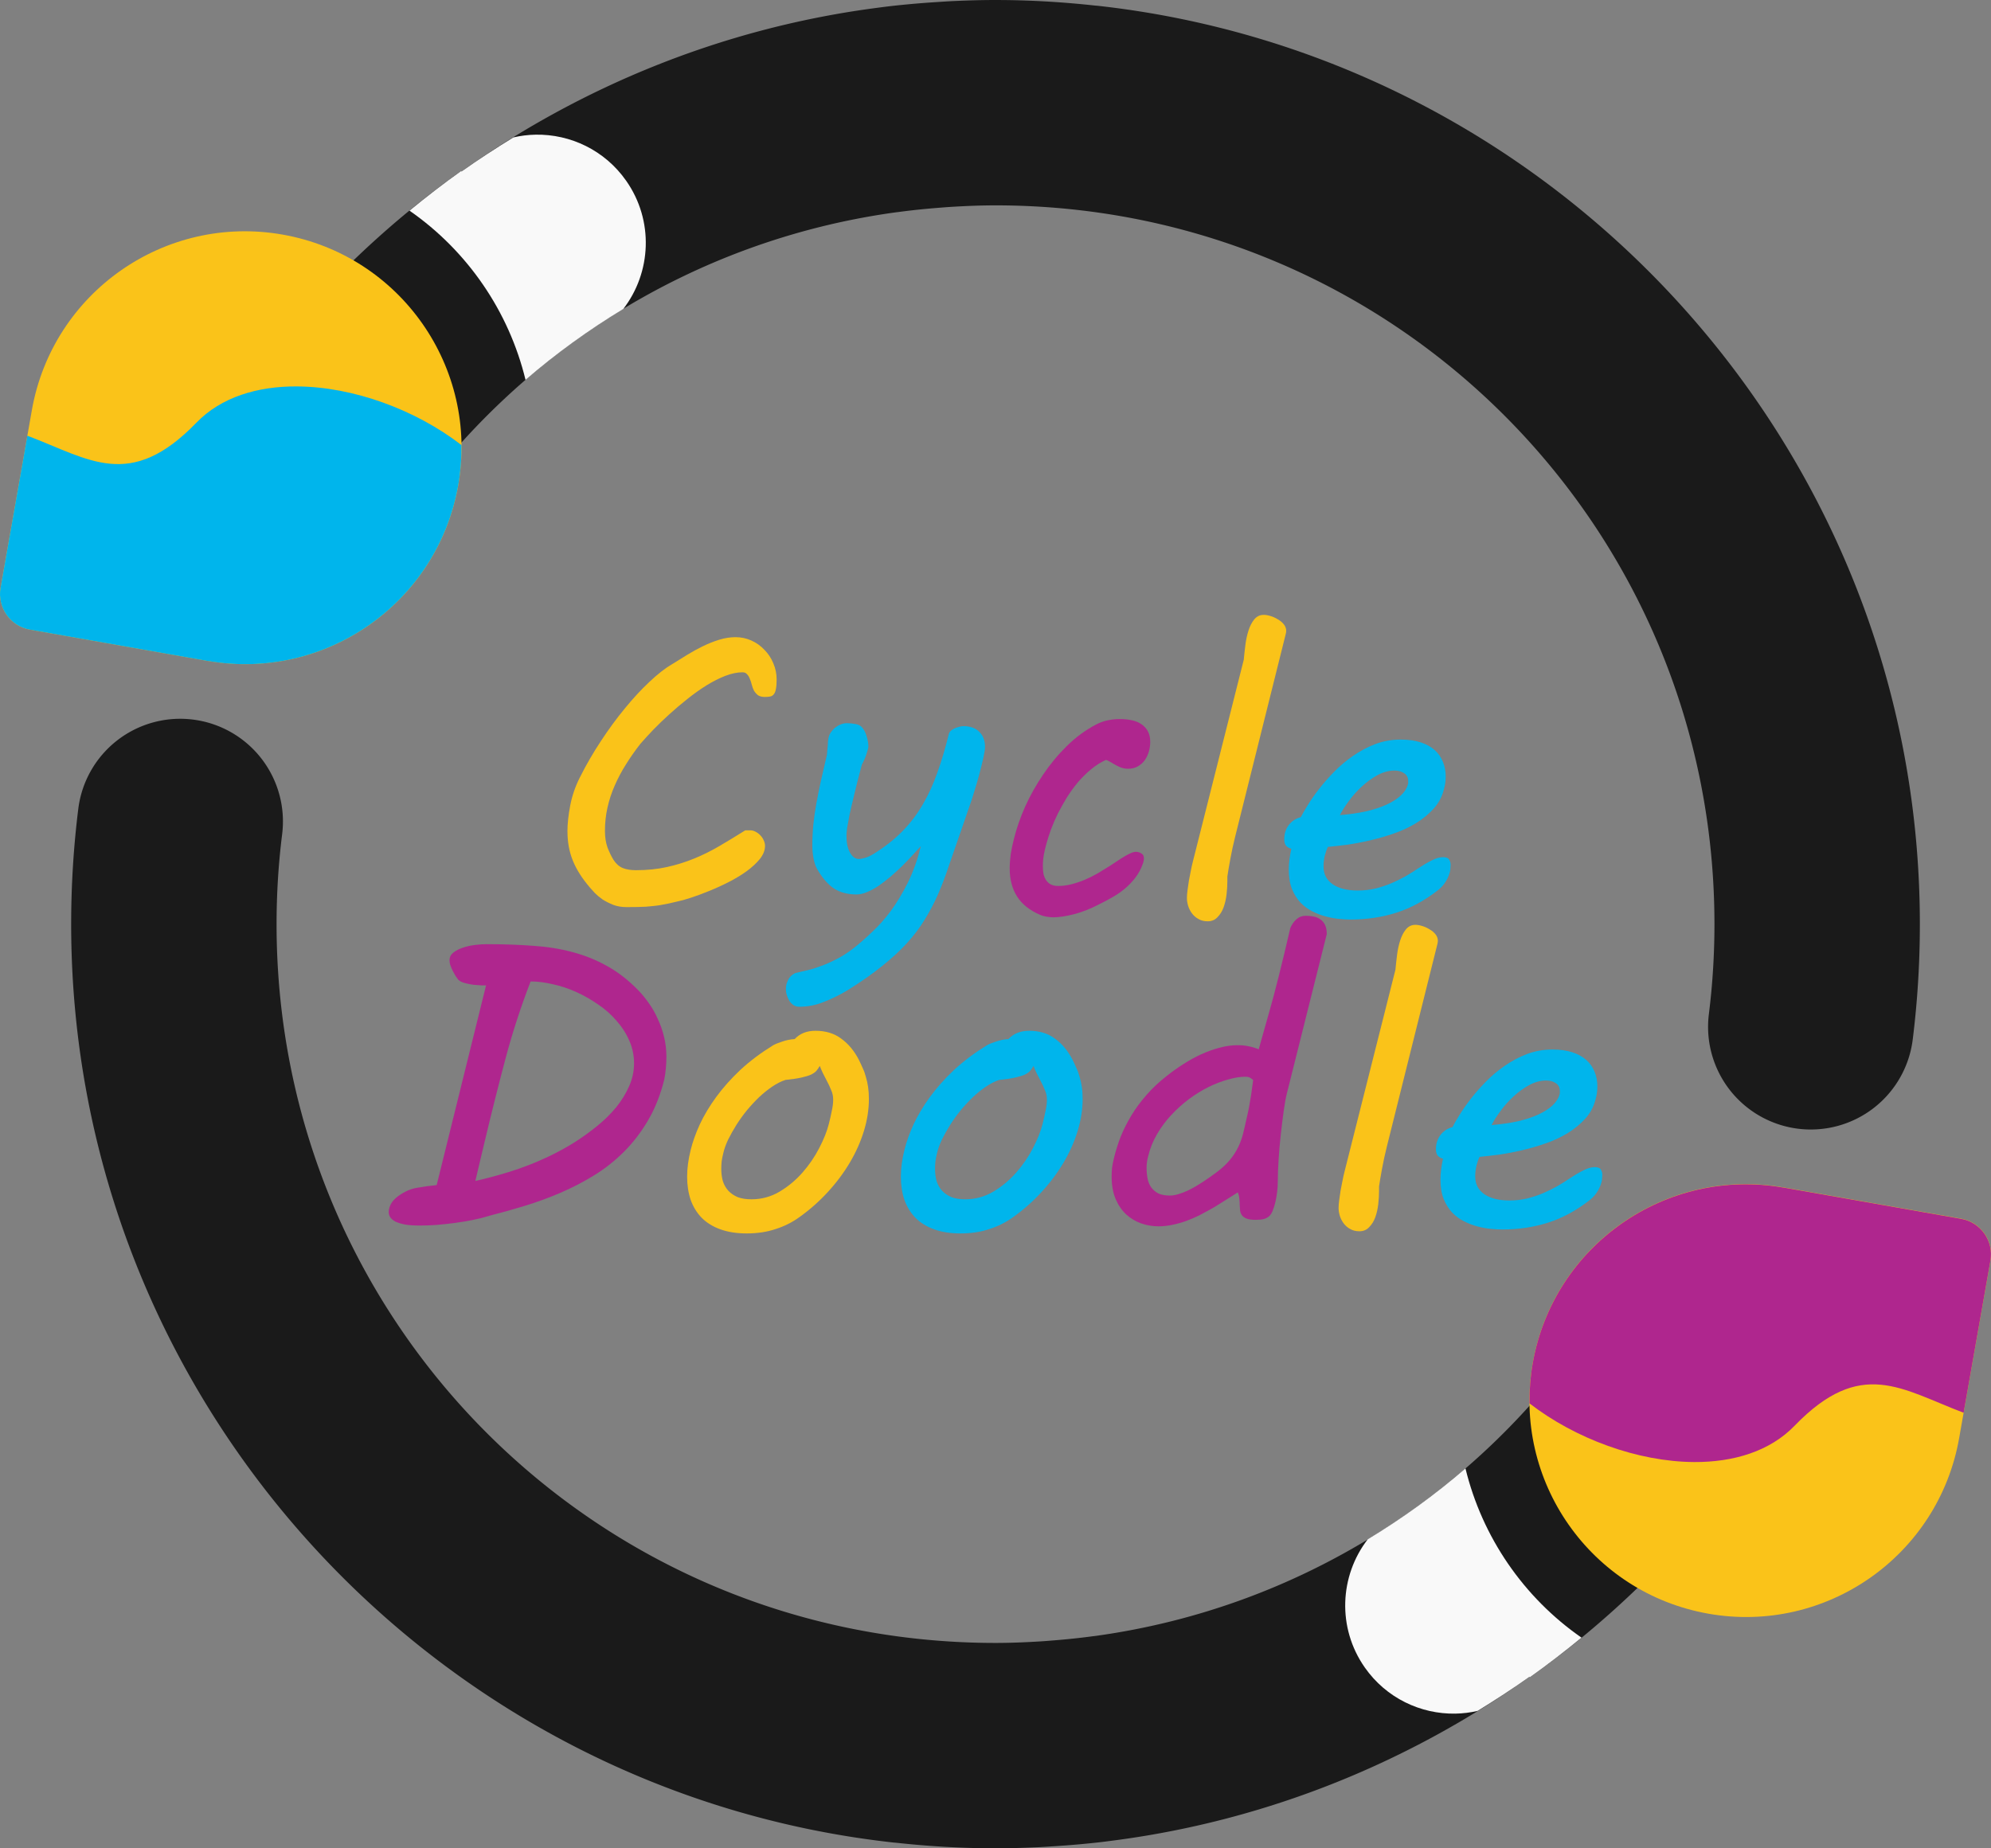 <?xml version="1.0" encoding="UTF-8" standalone="no"?>
<!-- Created with Inkscape (http://www.inkscape.org/) -->

<svg
   width="170.966mm"
   height="158.75mm"
   viewBox="0 0 170.966 158.75"
   version="1.1"
   id="svg1"
   xml:space="preserve"
   inkscape:version="1.3.2 (091e20e, 2023-11-25, custom)"
   sodipodi:docname="cycle-doodle-logo.svg"
   xmlns:inkscape="http://www.inkscape.org/namespaces/inkscape"
   xmlns:sodipodi="http://sodipodi.sourceforge.net/DTD/sodipodi-0.dtd"
   xmlns="http://www.w3.org/2000/svg"
   xmlns:svg="http://www.w3.org/2000/svg"><rect x="0" y="0" width="170.966" height="158.75" fill="#808080" stroke="none"/><sodipodi:namedview
     id="namedview1"
     pagecolor="#505050"
     bordercolor="#eeeeee"
     borderopacity="1"
     inkscape:showpageshadow="0"
     inkscape:pageopacity="0"
     inkscape:pagecheckerboard="0"
     inkscape:deskcolor="#505050"
     inkscape:document-units="mm"
     inkscape:zoom="0.26173516"
     inkscape:cx="668.61479"
     inkscape:cy="766.04152"
     inkscape:window-width="1920"
     inkscape:window-height="1009"
     inkscape:window-x="-8"
     inkscape:window-y="-8"
     inkscape:window-maximized="1"
     inkscape:current-layer="layer1" /><defs
     id="defs1">
	
	
</defs><g
     inkscape:label="Layer 1"
     inkscape:groupmode="layer"
     id="layer1"
     transform="translate(-19.593,-69.125)"><path
       style="color:#000000;fill:#f4d7d7;stroke-linecap:round;stroke-linejoin:round;-inkscape-stroke:none"
       d="m 334.578,-117.7 c 43.733,0 79.375,35.642 79.375,79.375 0,3.352 -0.207,6.661 -0.613,9.912 a 8.819,8.819 0 0 1 -9.844,7.658 8.819,8.819 0 0 1 -7.66,-9.844 c 0.315,-2.527 0.479,-5.104 0.479,-7.727 0,-34.2 -27.536,-61.736 -61.736,-61.736 -11.643,0 -22.464,3.249 -31.729,8.82 h 3.506 a 8.819,8.819 0 0 1 8.818,8.818 8.819,8.819 0 0 1 -8.82,8.82 l -26.457,-0.002 a 8.82,8.82 0 0 1 -6.727,-3.764 8.819,8.819 0 0 1 -1.941,-4.689 8.82,8.82 0 0 1 -0.152,-0.365 v -0.492 -25.965 a 8.819,8.819 0 0 1 8.82,-8.82 8.819,8.819 0 0 1 8.818,8.82 v 5.916 c 12.979,-9.218 28.782,-14.736 45.863,-14.736 z"
       id="path9" /><path
       style="color:#000000;fill:#f4d7d7;stroke-linecap:round;stroke-linejoin:round;-inkscape-stroke:none"
       d="m 265.66,-55.896 a 8.819,8.819 0 0 1 7.66,9.842 c -0.315,2.529 -0.479,5.107 -0.479,7.729 0,34.201 27.536,61.736 61.736,61.736 11.669,0 22.53,-3.226 31.807,-8.82 h -5.348 a 8.819,8.819 0 0 1 -8.82,-8.818 8.819,8.819 0 0 1 8.82,-8.82 h 26.459 a 8.82,8.82 0 0 1 8.818,8.82 v 2.572 23.885 a 8.819,8.819 0 0 1 -8.818,8.82 8.819,8.819 0 0 1 -8.82,-8.82 v -4.684 c -12.639,8.471 -27.788,13.504 -44.098,13.504 -43.733,0 -79.375,-35.642 -79.375,-79.375 0,-3.352 0.208,-6.66 0.613,-9.91 a 8.819,8.819 0 0 1 9.844,-7.66 z"
       id="path10" /><path
       style="color:#000000;fill:#000000;stroke-linecap:round;stroke-linejoin:round;-inkscape-stroke:none"
       d="m 403.496,-55.896 a 8.819,8.819 0 0 0 -7.66,9.842 c 0.315,2.529 0.479,5.107 0.479,7.729 0,34.201 -27.536,61.736 -61.736,61.736 -11.669,0 -22.53,-3.226 -31.807,-8.82 h 5.348 a 8.819,8.819 0 0 0 8.82,-8.818 8.819,8.819 0 0 0 -8.82,-8.82 h -26.459 a 8.82,8.82 0 0 0 -8.818,8.82 v 2.572 23.885 a 8.819,8.819 0 0 0 8.818,8.82 8.819,8.819 0 0 0 8.82,-8.82 v -4.684 c 12.639,8.471 27.788,13.504 44.098,13.504 43.733,0 79.375,-35.642 79.375,-79.375 0,-3.352 -0.208,-6.66 -0.613,-9.91 a 8.819,8.819 0 0 0 -9.844,-7.66 z"
       id="path11" /><path
       style="color:#000000;fill:#000000;stroke-linecap:round;stroke-linejoin:round;-inkscape-stroke:none"
       d="m 334.578,-117.7 c -43.733,0 -79.375,35.642 -79.375,79.375 0,3.352 0.207,6.661 0.613,9.912 a 8.819,8.819 0 0 0 9.844,7.658 8.819,8.819 0 0 0 7.66,-9.844 c -0.315,-2.527 -0.479,-5.104 -0.479,-7.727 0,-34.2 27.536,-61.736 61.736,-61.736 11.643,0 22.464,3.249 31.729,8.82 h -3.506 a 8.819,8.819 0 0 0 -8.818,8.818 8.819,8.819 0 0 0 8.82,8.82 l 26.457,-0.002 a 8.82,8.82 0 0 0 6.727,-3.764 8.819,8.819 0 0 0 1.941,-4.689 8.82,8.82 0 0 0 0.152,-0.365 v -0.492 -25.965 a 8.819,8.819 0 0 0 -8.82,-8.82 8.819,8.819 0 0 0 -8.818,8.82 v 5.916 c -12.979,-9.218 -28.782,-14.736 -45.863,-14.736 z"
       id="path12" /><g
       id="g36"
       transform="translate(1.786,8.25e-5)"><path
         id="path23"
         style="font-weight:normal;font-size:34.708px;line-height:0.8;font-family:'MV Boli';-inkscape-font-specification:'MV Boli';text-align:center;letter-spacing:0px;word-spacing:-0.003px;text-anchor:middle;fill:#00b5ec;fill-opacity:1;stroke-width:117.487"
         d="m 138.084,132.647 c -0.768,0 -1.497,0.13 -2.186,0.39 -0.678,0.26 -1.316,0.599 -1.915,1.017 -0.588,0.407 -1.13,0.864 -1.627,1.373 -0.486,0.497 -0.921,0.994 -1.305,1.491 -0.384,0.497 -0.706,0.96 -0.966,1.39 -0.26,0.418 -0.452,0.751 -0.576,1 -0.429,0.113 -0.774,0.339 -1.034,0.678 -0.26,0.339 -0.39,0.751 -0.39,1.237 0,0.249 0.062,0.441 0.186,0.576 0.136,0.124 0.277,0.198 0.424,0.221 -0.147,0.655 -0.22,1.248 -0.22,1.779 0,0.655 0.09,1.215 0.271,1.678 0.192,0.463 0.435,0.853 0.729,1.169 0.305,0.316 0.649,0.57 1.034,0.762 0.384,0.192 0.774,0.339 1.169,0.441 0.395,0.102 0.774,0.17 1.135,0.204 0.373,0.034 0.695,0.051 0.966,0.051 1.401,0 2.717,-0.198 3.949,-0.593 1.243,-0.395 2.452,-1.056 3.627,-1.983 0.26,-0.215 0.474,-0.469 0.644,-0.763 0.17,-0.294 0.283,-0.587 0.339,-0.881 0.011,-0.057 0.017,-0.125 0.017,-0.204 0.011,-0.09 0.017,-0.18 0.017,-0.271 0,-0.158 -0.04,-0.305 -0.119,-0.441 -0.079,-0.147 -0.26,-0.22 -0.542,-0.22 -0.282,0 -0.61,0.096 -0.983,0.288 -0.362,0.181 -0.746,0.407 -1.152,0.678 -0.316,0.215 -0.666,0.435 -1.051,0.661 -0.384,0.215 -0.796,0.418 -1.237,0.61 -0.429,0.181 -0.887,0.333 -1.373,0.457 -0.486,0.113 -0.994,0.17 -1.525,0.17 -0.915,0 -1.633,-0.181 -2.152,-0.542 -0.52,-0.362 -0.78,-0.87 -0.78,-1.525 0,-0.294 0.034,-0.593 0.102,-0.898 0.079,-0.316 0.17,-0.576 0.271,-0.78 0.463,-0.045 1.011,-0.107 1.644,-0.186 0.633,-0.09 1.288,-0.215 1.966,-0.373 0.689,-0.158 1.373,-0.356 2.051,-0.593 0.689,-0.237 1.322,-0.531 1.898,-0.881 0.588,-0.362 1.096,-0.78 1.525,-1.254 0.429,-0.475 0.723,-1.028 0.881,-1.661 0.102,-0.35 0.152,-0.718 0.152,-1.102 0,-0.452 -0.079,-0.87 -0.237,-1.254 -0.158,-0.395 -0.395,-0.735 -0.712,-1.017 -0.316,-0.282 -0.718,-0.503 -1.204,-0.661 -0.486,-0.158 -1.056,-0.237 -1.712,-0.237 z m -0.508,2.661 c 0.316,0 0.587,0.079 0.813,0.237 0.226,0.147 0.339,0.373 0.339,0.678 v 0.152 c 0,0.045 -0.011,0.096 -0.034,0.152 -0.09,0.328 -0.294,0.638 -0.61,0.932 -0.305,0.282 -0.712,0.542 -1.22,0.779 -0.497,0.226 -1.085,0.418 -1.763,0.576 -0.678,0.147 -1.424,0.254 -2.237,0.322 0.181,-0.362 0.435,-0.762 0.763,-1.203 0.328,-0.452 0.7,-0.87 1.118,-1.254 0.429,-0.395 0.881,-0.723 1.356,-0.983 0.486,-0.26 0.977,-0.39 1.474,-0.39 z" /><path
         id="path34"
         style="font-weight:normal;font-size:34.708px;line-height:0.8;font-family:'MV Boli';-inkscape-font-specification:'MV Boli';text-align:center;letter-spacing:0px;word-spacing:-0.003px;text-anchor:middle;fill:#00b5ec;fill-opacity:1;stroke-width:117.487"
         d="m 151.108,159.269 c -0.768,0 -1.497,0.13 -2.186,0.39 -0.678,0.26 -1.316,0.599 -1.915,1.017 -0.588,0.407 -1.13,0.864 -1.627,1.373 -0.486,0.497 -0.921,0.994 -1.305,1.491 -0.384,0.497 -0.706,0.96 -0.966,1.39 -0.26,0.418 -0.452,0.751 -0.576,1 -0.429,0.113 -0.774,0.339 -1.034,0.678 -0.26,0.339 -0.39,0.751 -0.39,1.237 0,0.249 0.062,0.441 0.187,0.576 0.136,0.124 0.276,0.198 0.423,0.221 -0.147,0.655 -0.22,1.248 -0.22,1.779 0,0.655 0.09,1.215 0.271,1.678 0.192,0.463 0.435,0.853 0.729,1.169 0.305,0.316 0.65,0.57 1.034,0.762 0.384,0.192 0.773,0.339 1.169,0.441 0.395,0.102 0.774,0.17 1.136,0.204 0.373,0.034 0.695,0.051 0.966,0.051 1.401,0 2.717,-0.198 3.949,-0.593 1.243,-0.395 2.452,-1.056 3.627,-1.983 0.26,-0.215 0.475,-0.469 0.644,-0.763 0.169,-0.294 0.282,-0.587 0.338,-0.881 0.011,-0.057 0.017,-0.125 0.017,-0.204 0.011,-0.09 0.017,-0.18 0.017,-0.271 0,-0.158 -0.039,-0.305 -0.118,-0.441 -0.079,-0.147 -0.26,-0.22 -0.543,-0.22 -0.282,0 -0.61,0.096 -0.983,0.288 -0.362,0.181 -0.746,0.407 -1.152,0.678 -0.316,0.215 -0.666,0.435 -1.051,0.661 -0.384,0.215 -0.796,0.418 -1.237,0.61 -0.429,0.181 -0.887,0.333 -1.373,0.457 -0.486,0.113 -0.994,0.17 -1.525,0.17 -0.915,0 -1.633,-0.181 -2.152,-0.542 -0.52,-0.362 -0.78,-0.87 -0.78,-1.525 0,-0.294 0.034,-0.593 0.102,-0.898 0.079,-0.316 0.17,-0.576 0.271,-0.78 0.463,-0.045 1.011,-0.107 1.644,-0.187 0.633,-0.09 1.288,-0.214 1.966,-0.373 0.689,-0.158 1.373,-0.356 2.051,-0.593 0.689,-0.237 1.322,-0.531 1.898,-0.881 0.588,-0.362 1.096,-0.78 1.525,-1.254 0.429,-0.475 0.723,-1.028 0.881,-1.661 0.102,-0.35 0.152,-0.718 0.152,-1.102 0,-0.452 -0.079,-0.87 -0.237,-1.254 -0.158,-0.395 -0.395,-0.735 -0.712,-1.017 -0.316,-0.282 -0.718,-0.503 -1.204,-0.661 -0.486,-0.158 -1.056,-0.237 -1.712,-0.237 z m -0.508,2.661 c 0.316,0 0.587,0.079 0.813,0.237 0.226,0.147 0.339,0.373 0.339,0.678 v 0.152 c 0,0.045 -0.011,0.096 -0.034,0.152 -0.09,0.328 -0.294,0.638 -0.61,0.932 -0.305,0.282 -0.712,0.542 -1.22,0.779 -0.497,0.226 -1.085,0.418 -1.763,0.576 -0.678,0.147 -1.424,0.254 -2.237,0.322 0.181,-0.362 0.435,-0.762 0.763,-1.203 0.328,-0.452 0.7,-0.87 1.118,-1.254 0.429,-0.395 0.881,-0.723 1.356,-0.983 0.486,-0.26 0.977,-0.39 1.474,-0.39 z" /><path
         id="path31"
         style="font-weight:normal;font-size:34.708px;line-height:0.8;font-family:'MV Boli';-inkscape-font-specification:'MV Boli';text-align:center;letter-spacing:0px;word-spacing:-0.003px;text-anchor:middle;fill:#af268e;fill-opacity:1;stroke-width:117.487"
         d="m 129.94,147.779 c -0.316,0 -0.587,0.102 -0.813,0.305 -0.226,0.203 -0.401,0.458 -0.526,0.763 -0.712,3.084 -1.316,5.491 -1.813,7.219 -0.486,1.729 -0.785,2.791 -0.898,3.186 -0.26,-0.113 -0.537,-0.198 -0.83,-0.254 -0.282,-0.068 -0.61,-0.102 -0.983,-0.102 -0.508,0 -1.028,0.074 -1.559,0.221 -0.52,0.136 -1.039,0.322 -1.559,0.559 -0.52,0.237 -1.034,0.52 -1.543,0.848 -0.497,0.316 -0.972,0.655 -1.424,1.016 -0.667,0.52 -1.249,1.068 -1.746,1.644 -0.497,0.565 -0.926,1.147 -1.288,1.746 -0.362,0.599 -0.667,1.203 -0.915,1.813 -0.237,0.61 -0.429,1.22 -0.576,1.83 -0.079,0.316 -0.136,0.605 -0.17,0.865 -0.023,0.249 -0.034,0.503 -0.034,0.763 0,0.723 0.113,1.356 0.338,1.898 0.226,0.531 0.526,0.972 0.899,1.322 0.384,0.35 0.813,0.61 1.288,0.779 0.486,0.169 0.983,0.254 1.491,0.254 0.418,0 0.83,-0.045 1.237,-0.135 0.418,-0.09 0.814,-0.203 1.186,-0.339 0.384,-0.147 0.74,-0.3 1.068,-0.458 0.328,-0.169 0.621,-0.328 0.881,-0.474 0.102,-0.057 0.26,-0.147 0.474,-0.271 0.215,-0.136 0.441,-0.276 0.678,-0.423 0.249,-0.158 0.491,-0.311 0.729,-0.458 0.237,-0.147 0.424,-0.266 0.56,-0.356 0.079,0.169 0.124,0.351 0.135,0.543 0.023,0.181 0.034,0.361 0.034,0.542 0.011,0.169 0.022,0.333 0.034,0.491 0.023,0.147 0.079,0.282 0.169,0.407 0.09,0.113 0.226,0.204 0.407,0.271 0.181,0.068 0.435,0.102 0.763,0.102 0.282,0 0.514,-0.022 0.695,-0.068 0.192,-0.057 0.35,-0.141 0.474,-0.254 0.124,-0.124 0.22,-0.277 0.288,-0.458 0.079,-0.192 0.153,-0.423 0.221,-0.695 0.147,-0.621 0.22,-1.249 0.22,-1.882 0,-0.508 0.022,-1.113 0.068,-1.813 0.045,-0.712 0.107,-1.429 0.187,-2.152 0.079,-0.723 0.164,-1.407 0.254,-2.051 0.09,-0.655 0.186,-1.175 0.288,-1.559 l 3.407,-13.608 c 0,-0.328 -0.051,-0.593 -0.152,-0.797 -0.102,-0.203 -0.237,-0.361 -0.407,-0.474 -0.169,-0.124 -0.362,-0.203 -0.576,-0.237 -0.215,-0.045 -0.435,-0.068 -0.661,-0.068 z m -5.186,13.829 c 0.192,0 0.333,0.034 0.423,0.102 0.102,0.057 0.181,0.119 0.238,0.187 -0.057,0.452 -0.113,0.864 -0.17,1.237 -0.057,0.373 -0.119,0.74 -0.187,1.102 -0.068,0.35 -0.147,0.712 -0.237,1.085 -0.079,0.373 -0.175,0.785 -0.288,1.237 -0.136,0.508 -0.316,0.96 -0.542,1.355 -0.215,0.384 -0.469,0.735 -0.763,1.051 -0.294,0.316 -0.627,0.61 -1,0.881 -0.362,0.271 -0.757,0.548 -1.186,0.83 -0.158,0.102 -0.35,0.22 -0.576,0.356 -0.215,0.124 -0.452,0.248 -0.712,0.373 -0.249,0.113 -0.503,0.209 -0.763,0.288 -0.26,0.079 -0.503,0.118 -0.729,0.118 -0.407,0 -0.74,-0.062 -1,-0.187 -0.249,-0.136 -0.452,-0.31 -0.61,-0.525 -0.147,-0.215 -0.249,-0.463 -0.305,-0.746 -0.057,-0.294 -0.085,-0.605 -0.085,-0.932 0,-0.316 0.045,-0.644 0.136,-0.983 0.158,-0.667 0.412,-1.299 0.762,-1.898 0.35,-0.599 0.757,-1.147 1.221,-1.644 0.475,-0.508 0.983,-0.966 1.525,-1.373 0.554,-0.407 1.113,-0.751 1.678,-1.034 0.576,-0.282 1.136,-0.497 1.678,-0.644 0.542,-0.158 1.039,-0.238 1.491,-0.238 z" /><path
         id="path29"
         style="font-weight:normal;font-size:34.708px;line-height:0.8;font-family:'MV Boli';-inkscape-font-specification:'MV Boli';text-align:center;letter-spacing:0px;word-spacing:-0.003px;text-anchor:middle;fill:#00b5ec;fill-opacity:1;stroke-width:117.487"
         d="m 106.18,157.659 c -0.746,0 -1.339,0.238 -1.779,0.712 -0.373,0.023 -0.734,0.096 -1.085,0.22 -0.35,0.113 -0.61,0.22 -0.78,0.322 -1.062,0.655 -2,1.361 -2.813,2.118 -0.802,0.757 -1.491,1.531 -2.068,2.322 -0.576,0.791 -1.045,1.576 -1.407,2.356 -0.35,0.768 -0.61,1.497 -0.779,2.186 -0.203,0.813 -0.305,1.576 -0.305,2.288 0,0.734 0.102,1.401 0.305,2 0.215,0.599 0.531,1.113 0.949,1.542 0.429,0.429 0.96,0.757 1.593,0.983 0.644,0.237 1.401,0.356 2.271,0.356 0.915,0 1.74,-0.125 2.474,-0.373 0.746,-0.237 1.423,-0.576 2.033,-1.016 0.904,-0.644 1.723,-1.367 2.457,-2.169 0.746,-0.813 1.378,-1.661 1.898,-2.542 0.52,-0.881 0.921,-1.786 1.204,-2.712 0.282,-0.926 0.424,-1.836 0.424,-2.729 0,-0.384 -0.022,-0.728 -0.068,-1.034 -0.045,-0.305 -0.107,-0.588 -0.187,-0.848 -0.068,-0.271 -0.158,-0.525 -0.271,-0.763 -0.102,-0.237 -0.215,-0.48 -0.339,-0.729 -0.395,-0.768 -0.898,-1.373 -1.508,-1.813 -0.599,-0.452 -1.339,-0.678 -2.22,-0.678 z m 0.373,3.017 c 0.079,0.203 0.169,0.412 0.271,0.627 0.102,0.203 0.204,0.401 0.305,0.593 0.169,0.316 0.305,0.605 0.407,0.865 0.113,0.249 0.17,0.52 0.17,0.813 0,0.294 -0.04,0.616 -0.119,0.966 -0.068,0.35 -0.153,0.723 -0.254,1.118 -0.158,0.633 -0.435,1.328 -0.83,2.085 -0.384,0.746 -0.864,1.446 -1.44,2.102 -0.576,0.655 -1.237,1.203 -1.983,1.644 -0.734,0.429 -1.531,0.644 -2.39,0.644 -0.463,0 -0.859,-0.062 -1.186,-0.187 -0.316,-0.136 -0.582,-0.316 -0.796,-0.542 -0.215,-0.237 -0.373,-0.514 -0.475,-0.83 -0.09,-0.328 -0.135,-0.678 -0.135,-1.051 0,-0.215 0.012,-0.435 0.034,-0.661 0.034,-0.237 0.085,-0.486 0.152,-0.746 0.079,-0.339 0.215,-0.712 0.407,-1.119 0.203,-0.407 0.435,-0.819 0.695,-1.237 0.271,-0.429 0.571,-0.847 0.899,-1.254 0.339,-0.407 0.689,-0.785 1.051,-1.135 0.373,-0.35 0.751,-0.655 1.135,-0.915 0.384,-0.26 0.762,-0.452 1.135,-0.576 0.565,-0.057 1.023,-0.124 1.373,-0.203 0.35,-0.079 0.627,-0.164 0.83,-0.254 0.203,-0.102 0.356,-0.209 0.457,-0.322 0.102,-0.124 0.198,-0.266 0.288,-0.424 z" /><path
         id="path27"
         style="font-weight:normal;font-size:34.708px;line-height:0.8;font-family:'MV Boli';-inkscape-font-specification:'MV Boli';text-align:center;letter-spacing:0px;word-spacing:-0.003px;text-anchor:middle;fill:#fac319;fill-opacity:1;stroke-width:117.487"
         d="m 87.826,157.659 c -0.746,0 -1.339,0.238 -1.779,0.712 -0.373,0.023 -0.734,0.096 -1.085,0.22 -0.35,0.113 -0.61,0.22 -0.78,0.322 -1.062,0.655 -2,1.361 -2.813,2.118 -0.802,0.757 -1.491,1.531 -2.068,2.322 -0.576,0.791 -1.045,1.576 -1.407,2.356 -0.35,0.768 -0.61,1.497 -0.779,2.186 -0.203,0.813 -0.305,1.576 -0.305,2.288 0,0.734 0.102,1.401 0.305,2 0.215,0.599 0.531,1.113 0.949,1.542 0.429,0.429 0.96,0.757 1.593,0.983 0.644,0.237 1.401,0.356 2.271,0.356 0.915,0 1.74,-0.125 2.475,-0.373 0.746,-0.237 1.423,-0.576 2.033,-1.016 0.904,-0.644 1.723,-1.367 2.457,-2.169 0.746,-0.813 1.378,-1.661 1.898,-2.542 0.52,-0.881 0.921,-1.786 1.204,-2.712 0.282,-0.926 0.424,-1.836 0.424,-2.729 0,-0.384 -0.023,-0.728 -0.068,-1.034 -0.045,-0.305 -0.107,-0.588 -0.186,-0.848 -0.068,-0.271 -0.158,-0.525 -0.271,-0.763 -0.102,-0.237 -0.215,-0.48 -0.339,-0.729 -0.395,-0.768 -0.898,-1.373 -1.508,-1.813 -0.599,-0.452 -1.339,-0.678 -2.22,-0.678 z m 0.373,3.017 c 0.079,0.203 0.169,0.412 0.271,0.627 0.102,0.203 0.204,0.401 0.305,0.593 0.169,0.316 0.305,0.605 0.407,0.865 0.113,0.249 0.169,0.52 0.169,0.813 0,0.294 -0.04,0.616 -0.119,0.966 -0.068,0.35 -0.153,0.723 -0.254,1.118 -0.158,0.633 -0.435,1.328 -0.83,2.085 -0.384,0.746 -0.864,1.446 -1.44,2.102 -0.576,0.655 -1.237,1.203 -1.983,1.644 -0.734,0.429 -1.531,0.644 -2.39,0.644 -0.463,0 -0.859,-0.062 -1.186,-0.187 -0.316,-0.136 -0.582,-0.316 -0.796,-0.542 -0.215,-0.237 -0.373,-0.514 -0.475,-0.83 -0.09,-0.328 -0.135,-0.678 -0.135,-1.051 0,-0.215 0.012,-0.435 0.034,-0.661 0.034,-0.237 0.085,-0.486 0.152,-0.746 0.079,-0.339 0.215,-0.712 0.407,-1.119 0.203,-0.407 0.435,-0.819 0.695,-1.237 0.271,-0.429 0.57,-0.847 0.898,-1.254 0.339,-0.407 0.69,-0.785 1.051,-1.135 0.373,-0.35 0.751,-0.655 1.135,-0.915 0.384,-0.26 0.762,-0.452 1.135,-0.576 0.565,-0.057 1.023,-0.124 1.373,-0.203 0.35,-0.079 0.627,-0.164 0.83,-0.254 0.203,-0.102 0.356,-0.209 0.457,-0.322 0.102,-0.124 0.198,-0.266 0.288,-0.424 z" /><path
         style="font-weight:normal;font-size:34.708px;line-height:0.8;font-family:'MV Boli';-inkscape-font-specification:'MV Boli';text-align:center;letter-spacing:0px;word-spacing:-0.003px;text-anchor:middle;fill:#f9f9f9;stroke-width:117.487"
         d="M 136.728,131.935 Z"
         id="path25" /><path
         style="font-weight:normal;font-size:34.708px;line-height:0.8;font-family:'MV Boli';-inkscape-font-specification:'MV Boli';text-align:center;letter-spacing:0px;word-spacing:-0.003px;text-anchor:middle;fill:#fac319;fill-opacity:1;stroke-width:117.487"
         d="m 124.61,125.783 q 0.051,-0.576 0.136,-1.254 0.085,-0.678 0.271,-1.254 0.186,-0.576 0.491,-0.949 0.322,-0.39 0.813,-0.39 0.271,0 0.593,0.102 0.339,0.102 0.627,0.288 0.305,0.169 0.508,0.424 0.203,0.254 0.203,0.559 0,0.136 -0.051,0.322 -0.051,0.169 -0.085,0.339 l -4.237,16.981 q -0.254,1.017 -0.424,1.949 -0.169,0.915 -0.254,1.508 v 0.407 q 0,0.508 -0.068,1.119 -0.068,0.593 -0.254,1.119 -0.186,0.508 -0.525,0.847 -0.322,0.356 -0.847,0.356 -0.458,0 -0.797,-0.203 -0.339,-0.186 -0.559,-0.491 -0.22,-0.305 -0.322,-0.644 -0.102,-0.356 -0.102,-0.661 0,-0.271 0.051,-0.661 0.051,-0.407 0.119,-0.83 0.085,-0.441 0.169,-0.864 0.085,-0.441 0.169,-0.763 z"
         id="path22" /><path
         style="font-weight:normal;font-size:34.708px;line-height:0.8;font-family:'MV Boli';-inkscape-font-specification:'MV Boli';text-align:center;letter-spacing:0px;word-spacing:-0.003px;text-anchor:middle;fill:#af268e;fill-opacity:1;stroke-width:117.487"
         d="m 104.884,141.137 q 0.322,-1.305 0.949,-2.729 0.644,-1.424 1.542,-2.745 0.898,-1.339 2.034,-2.457 1.152,-1.135 2.508,-1.847 0.441,-0.237 0.966,-0.356 0.525,-0.119 1.068,-0.119 0.559,0 1.034,0.102 0.491,0.102 0.83,0.339 0.356,0.237 0.559,0.61 0.203,0.373 0.203,0.915 0,0.407 -0.119,0.83 -0.119,0.407 -0.356,0.746 -0.237,0.322 -0.593,0.525 -0.356,0.203 -0.83,0.203 -0.373,0 -0.695,-0.136 -0.305,-0.136 -0.593,-0.305 -0.153,-0.102 -0.288,-0.169 -0.136,-0.085 -0.322,-0.153 -0.678,0.305 -1.288,0.813 -0.593,0.491 -1.119,1.102 -0.508,0.61 -0.949,1.305 -0.424,0.695 -0.78,1.39 -0.339,0.695 -0.593,1.373 -0.237,0.661 -0.39,1.22 -0.119,0.407 -0.22,0.932 -0.085,0.508 -0.085,1 0,0.339 0.051,0.644 0.068,0.305 0.22,0.542 0.153,0.237 0.407,0.373 0.254,0.136 0.627,0.136 0.593,0 1.169,-0.153 0.593,-0.153 1.152,-0.39 0.559,-0.237 1.085,-0.542 0.542,-0.322 1.051,-0.644 0.322,-0.203 0.644,-0.424 0.322,-0.22 0.61,-0.39 0.288,-0.169 0.525,-0.271 0.254,-0.119 0.441,-0.119 0.254,0 0.475,0.136 0.22,0.119 0.22,0.424 0,0.22 -0.102,0.491 -0.237,0.661 -0.644,1.186 -0.407,0.525 -0.915,0.949 -0.491,0.407 -1.068,0.729 -0.559,0.322 -1.119,0.593 -1.051,0.559 -2.135,0.847 -1.068,0.271 -1.796,0.271 -0.237,0 -0.559,-0.051 -0.322,-0.051 -0.559,-0.153 -1.373,-0.593 -2,-1.593 -0.627,-1 -0.627,-2.373 0,-0.593 0.085,-1.237 0.102,-0.661 0.288,-1.373 z"
         id="path21" /><path
         style="font-weight:normal;font-size:34.708px;line-height:0.8;font-family:'MV Boli';-inkscape-font-specification:'MV Boli';text-align:center;letter-spacing:0px;word-spacing:-0.003px;text-anchor:middle;fill:#00b5ec;fill-opacity:1;stroke-width:117.487"
         d="m 86.411,155.593 q -0.254,0 -0.458,-0.136 -0.203,-0.136 -0.356,-0.356 -0.136,-0.22 -0.22,-0.491 -0.085,-0.254 -0.085,-0.508 0,-0.322 0.085,-0.559 0.085,-0.237 0.203,-0.424 0.136,-0.169 0.271,-0.271 0.153,-0.102 0.271,-0.153 0.407,-0.102 0.949,-0.22 0.542,-0.119 1.169,-0.356 0.644,-0.22 1.356,-0.593 0.729,-0.356 1.491,-0.949 0.763,-0.593 1.593,-1.39 0.847,-0.78 1.627,-1.83 0.78,-1.068 1.457,-2.423 0.678,-1.373 1.119,-3.135 -0.322,0.356 -0.746,0.813 -0.407,0.441 -0.881,0.915 -0.475,0.458 -0.983,0.898 -0.508,0.424 -1.017,0.78 -0.508,0.339 -1,0.542 -0.475,0.203 -0.898,0.203 -1.135,0 -1.932,-0.508 -0.797,-0.525 -1.474,-1.712 -0.186,-0.339 -0.288,-0.881 -0.102,-0.542 -0.102,-1.102 0,-0.915 0.085,-1.779 0.085,-0.864 0.254,-1.796 0.169,-0.932 0.39,-1.949 0.237,-1.034 0.525,-2.271 0.017,-0.322 0.051,-0.61 0.034,-0.237 0.034,-0.458 0.017,-0.22 0.034,-0.271 0.034,-0.288 0.186,-0.542 0.169,-0.254 0.39,-0.441 0.237,-0.186 0.491,-0.288 0.271,-0.102 0.525,-0.102 0.356,0 0.712,0.068 0.356,0.051 0.559,0.254 0.288,0.305 0.424,0.797 0.153,0.491 0.153,0.881 0,0.153 -0.153,0.61 -0.136,0.458 -0.407,0.949 -0.407,1.525 -0.661,2.593 -0.254,1.051 -0.407,1.763 -0.136,0.695 -0.203,1.119 -0.051,0.407 -0.051,0.627 0,0.915 0.305,1.457 0.305,0.542 0.746,0.542 0.254,0 0.576,-0.102 0.339,-0.102 0.712,-0.339 1.424,-0.881 2.44,-1.915 1.034,-1.051 1.763,-2.305 0.746,-1.271 1.271,-2.779 0.542,-1.508 0.983,-3.322 0.034,-0.119 0.153,-0.237 0.136,-0.119 0.305,-0.203 0.186,-0.085 0.39,-0.136 0.203,-0.068 0.39,-0.068 0.898,0 1.373,0.491 0.491,0.475 0.491,1.288 0,0.305 -0.153,0.983 -0.153,0.678 -0.356,1.441 -0.203,0.746 -0.424,1.441 -0.203,0.678 -0.322,1 l -0.813,2.356 q -0.559,1.593 -1.017,2.932 -0.441,1.339 -0.949,2.508 -0.508,1.152 -1.152,2.186 -0.627,1.034 -1.525,2.017 -0.898,0.983 -2.135,1.966 -1.237,1 -2.949,2.068 -1.051,0.627 -2.068,1.017 -1,0.407 -2.118,0.407 z"
         id="path20" /><path
         style="font-weight:normal;font-size:34.708px;line-height:0.8;font-family:'MV Boli';-inkscape-font-specification:'MV Boli';text-align:center;letter-spacing:0px;word-spacing:-0.003px;text-anchor:middle;fill:#fac319;fill-opacity:1;stroke-width:117.487"
         d="m 66.532,140.544 q 0,-0.983 0.237,-2.22 0.237,-1.254 0.83,-2.423 0.813,-1.627 1.813,-3.135 1,-1.525 2.051,-2.796 1.051,-1.288 2.101,-2.271 1.051,-1 2,-1.559 l -0.017,0.017 q 0.593,-0.373 1.254,-0.78 0.661,-0.407 1.356,-0.746 0.695,-0.339 1.407,-0.559 0.712,-0.22 1.407,-0.22 0.712,0 1.356,0.288 0.644,0.288 1.119,0.797 0.491,0.491 0.763,1.152 0.288,0.661 0.288,1.407 0,0.525 -0.068,0.83 -0.051,0.288 -0.186,0.441 -0.119,0.153 -0.322,0.186 -0.186,0.034 -0.441,0.034 -0.373,0 -0.593,-0.153 -0.203,-0.169 -0.339,-0.39 -0.119,-0.237 -0.186,-0.508 -0.068,-0.288 -0.169,-0.508 -0.085,-0.237 -0.237,-0.39 -0.136,-0.169 -0.39,-0.169 -0.678,0 -1.474,0.305 -0.78,0.305 -1.61,0.813 -0.813,0.508 -1.644,1.169 -0.813,0.644 -1.559,1.322 -0.746,0.678 -1.39,1.339 -0.627,0.661 -1.085,1.186 -0.678,0.864 -1.237,1.763 -0.559,0.881 -0.966,1.813 -0.407,0.915 -0.627,1.898 -0.22,0.966 -0.22,2.017 0,0.813 0.22,1.424 0.237,0.61 0.508,1.051 0.322,0.508 0.797,0.712 0.475,0.186 1.135,0.186 1.441,0 2.661,-0.271 1.22,-0.271 2.339,-0.729 1.119,-0.458 2.186,-1.085 1.068,-0.627 2.203,-1.339 h 0.441 q 0.22,0 0.441,0.119 0.237,0.119 0.407,0.305 0.186,0.186 0.288,0.424 0.119,0.237 0.119,0.491 0,0.559 -0.441,1.119 -0.441,0.542 -1.135,1.051 -0.678,0.491 -1.542,0.932 -0.864,0.441 -1.712,0.78 -0.83,0.339 -1.559,0.576 -0.729,0.237 -1.169,0.322 -0.373,0.085 -0.729,0.169 -0.339,0.068 -0.813,0.153 -0.475,0.068 -1.135,0.119 -0.661,0.034 -1.661,0.034 -0.61,0 -1.119,-0.186 -0.508,-0.203 -0.915,-0.458 -0.39,-0.271 -0.678,-0.559 -0.271,-0.288 -0.441,-0.491 -1,-1.169 -1.457,-2.305 -0.458,-1.135 -0.458,-2.491 z"
         id="path18" /><path
         style="font-weight:normal;font-size:34.708px;line-height:0.8;font-family:'MV Boli';-inkscape-font-specification:'MV Boli';text-align:center;letter-spacing:0px;word-spacing:-0.003px;text-anchor:middle;fill:#f9f9f9;stroke-width:117.487"
         d="M 149.752,158.557 Z"
         id="path36" /><path
         style="font-weight:normal;font-size:34.708px;line-height:0.8;font-family:'MV Boli';-inkscape-font-specification:'MV Boli';text-align:center;letter-spacing:0px;word-spacing:-0.003px;text-anchor:middle;fill:#fac319;fill-opacity:1;stroke-width:117.487"
         d="m 137.634,152.406 q 0.051,-0.576 0.136,-1.254 0.085,-0.678 0.271,-1.254 0.186,-0.576 0.491,-0.949 0.322,-0.39 0.813,-0.39 0.271,0 0.593,0.102 0.339,0.102 0.627,0.288 0.305,0.169 0.508,0.424 0.203,0.254 0.203,0.559 0,0.136 -0.051,0.322 -0.051,0.169 -0.085,0.339 l -4.237,16.981 q -0.254,1.017 -0.424,1.949 -0.169,0.915 -0.254,1.508 v 0.407 q 0,0.508 -0.068,1.119 -0.068,0.593 -0.254,1.119 -0.186,0.508 -0.525,0.847 -0.322,0.356 -0.847,0.356 -0.458,0 -0.797,-0.203 -0.339,-0.186 -0.559,-0.491 -0.22,-0.305 -0.322,-0.644 -0.102,-0.356 -0.102,-0.661 0,-0.271 0.051,-0.661 0.051,-0.407 0.119,-0.83 0.085,-0.441 0.169,-0.864 0.085,-0.441 0.169,-0.763 z"
         id="path33" /><path
         id="path19"
         style="font-weight:normal;font-size:34.708px;line-height:0.8;font-family:'MV Boli';-inkscape-font-specification:'MV Boli';text-align:center;letter-spacing:0px;word-spacing:-0.003px;text-anchor:middle;fill:#af268e;fill-opacity:1;stroke-width:117.487"
         d="m 59.609,150.219 c -0.305,0 -0.644,0.022 -1.016,0.068 -0.373,0.045 -0.723,0.125 -1.051,0.238 -0.316,0.102 -0.587,0.242 -0.813,0.423 -0.215,0.169 -0.322,0.385 -0.322,0.644 0,0.158 0.028,0.316 0.085,0.474 0.056,0.158 0.125,0.316 0.204,0.474 0.079,0.147 0.158,0.288 0.237,0.424 0.09,0.124 0.164,0.226 0.22,0.305 0.124,0.124 0.311,0.221 0.559,0.288 0.249,0.068 0.497,0.119 0.746,0.152 0.26,0.023 0.492,0.039 0.695,0.051 h 0.39 L 55.304,170.912 c -0.599,0.057 -1.169,0.136 -1.712,0.237 -0.531,0.09 -1.056,0.322 -1.576,0.695 -0.294,0.215 -0.508,0.446 -0.644,0.695 -0.124,0.237 -0.187,0.469 -0.187,0.695 0,0.158 0.046,0.305 0.136,0.441 0.09,0.136 0.237,0.26 0.44,0.373 0.215,0.102 0.491,0.186 0.83,0.254 0.339,0.057 0.757,0.085 1.254,0.085 0.452,0 0.932,-0.017 1.441,-0.051 0.52,-0.045 1.039,-0.102 1.559,-0.17 0.52,-0.068 1.034,-0.153 1.542,-0.254 0.508,-0.102 0.983,-0.22 1.424,-0.356 h -0.017 c 0.983,-0.249 1.994,-0.531 3.033,-0.847 1.039,-0.316 2.062,-0.689 3.068,-1.118 1.006,-0.429 1.977,-0.932 2.915,-1.508 0.938,-0.576 1.796,-1.254 2.576,-2.033 0.791,-0.791 1.48,-1.689 2.068,-2.695 0.599,-1.017 1.062,-2.181 1.39,-3.491 0.056,-0.26 0.102,-0.57 0.136,-0.932 0.034,-0.362 0.051,-0.706 0.051,-1.034 0,-0.61 -0.068,-1.186 -0.204,-1.729 -0.136,-0.554 -0.316,-1.067 -0.542,-1.542 -0.215,-0.486 -0.469,-0.932 -0.763,-1.339 -0.282,-0.407 -0.582,-0.774 -0.898,-1.102 -0.847,-0.87 -1.74,-1.565 -2.678,-2.085 -0.926,-0.52 -1.921,-0.921 -2.983,-1.203 -1.051,-0.282 -2.186,-0.463 -3.406,-0.542 -1.209,-0.09 -2.526,-0.136 -3.949,-0.136 z m 3.763,3.203 c 0.599,0 1.231,0.079 1.898,0.237 0.678,0.147 1.345,0.367 2,0.661 0.655,0.294 1.282,0.65 1.881,1.068 0.61,0.407 1.141,0.876 1.593,1.407 0.463,0.52 0.83,1.09 1.101,1.712 0.271,0.61 0.407,1.26 0.407,1.949 0,0.678 -0.141,1.334 -0.424,1.966 -0.271,0.621 -0.639,1.22 -1.102,1.796 -0.463,0.565 -1,1.096 -1.61,1.593 -0.61,0.497 -1.248,0.96 -1.915,1.39 -0.667,0.418 -1.345,0.796 -2.034,1.135 -0.678,0.328 -1.322,0.61 -1.932,0.847 -0.61,0.237 -1.192,0.441 -1.746,0.61 -0.554,0.169 -1.046,0.31 -1.475,0.423 -0.418,0.113 -0.751,0.198 -0.999,0.254 l -0.39,0.085 c 0.136,-0.588 0.277,-1.186 0.424,-1.796 0.147,-0.61 0.288,-1.203 0.424,-1.779 0.554,-2.327 1.13,-4.621 1.729,-6.881 0.599,-2.26 1.322,-4.485 2.169,-6.677 z" /></g><path
       id="path37"
       style="color:#000000;fill:#1a1a1a;stroke-linecap:round;stroke-linejoin:round;-inkscape-stroke:none"
       d="m 466.402,69.125 c -1.228,0 -2.448,0.037 -3.663,0.093 -0.445,0.021 -0.887,0.052 -1.33,0.081 -0.745,0.047 -1.487,0.103 -2.226,0.17 -0.561,0.052 -1.122,0.106 -1.68,0.17 -0.56,0.063 -1.116,0.139 -1.673,0.213 -13.017,1.767 -25.038,6.726 -35.292,14.009 v -0.064 c -6.724,4.783 -12.688,10.569 -17.639,17.163 v 2.95 0.492 a 8.82,8.82 0 0 0 0.152,0.365 8.819,8.819 0 0 0 1.941,4.689 8.82,8.82 0 0 0 6.726,3.764 l 3.997,5.2e-4 c 9.574,-13.758 24.59,-23.41 42.002,-25.842 0.126,-0.018 0.254,-0.031 0.381,-0.048 1.134,-0.151 2.277,-0.27 3.429,-0.359 0.312,-0.025 0.623,-0.051 0.937,-0.071 1.303,-0.081 2.612,-0.137 3.936,-0.137 34.201,0 61.736,27.536 61.736,61.736 0,2.623 -0.163,5.2 -0.479,7.727 a 8.819,8.819 0 0 0 7.66,9.844 8.819,8.819 0 0 0 9.844,-7.658 c 0.406,-3.252 0.613,-6.56 0.613,-9.912 0,-40.806 -31.034,-74.556 -70.715,-78.892 -2.8e-4,0.002 -2.4e-4,0.004 -5.2e-4,0.006 -2.845,-0.315 -5.732,-0.489 -8.659,-0.489 z" /><path
       fill="#231f20"
       d="m 405.186,89.274 c -10.11,-1.781 -19.75,4.972 -21.531,15.081 l -10e-4,0.006 -2.687,15.255 c -0.296,1.68 0.827,3.292 2.514,3.589 l 15.256,2.687 c 0.006,10e-4 0.013,-0.004 0.022,-0.002 10.1,1.767 19.731,-4.981 21.51,-15.085 1.78,-10.109 -4.973,-19.749 -15.082,-21.53 z"
       id="path38"
       style="fill:#f9f9f9;fill-opacity:1;stroke-width:0.775" /><path
       id="path39"
       style="fill:#f9f9f9;fill-opacity:1;stroke-width:0.775"
       d="m 426.915,80.692 c -0.64,0.011 -1.282,0.09 -1.914,0.235 -1.519,0.935 -3.013,1.905 -4.463,2.935 v -0.064 c -1.527,1.086 -3.01,2.232 -4.456,3.419 4.971,3.454 8.534,8.641 9.964,14.536 2.613,-2.258 5.423,-4.291 8.393,-6.09 2.419,-3.133 2.643,-7.596 0.251,-11.01 -1.839,-2.628 -4.794,-4.012 -7.777,-3.962 z" /><path
       id="path40"
       style="color:#000000;fill:#1a1a1a;fill-opacity:1;stroke-linecap:round;stroke-linejoin:round;-inkscape-stroke:none"
       d="m 466.402,227.875 c 1.228,0 2.448,-0.037 3.663,-0.093 0.445,-0.021 0.887,-0.052 1.33,-0.081 0.745,-0.047 1.487,-0.103 2.226,-0.17 0.561,-0.052 1.122,-0.106 1.68,-0.17 0.56,-0.063 1.116,-0.139 1.673,-0.213 13.017,-1.767 25.038,-6.726 35.292,-14.009 v 0.064 c 6.724,-4.783 12.688,-10.569 17.639,-17.163 v -2.95 -0.492 a 8.82,8.82 0 0 0 -0.152,-0.365 8.819,8.819 0 0 0 -1.941,-4.689 8.82,8.82 0 0 0 -6.726,-3.764 l -3.997,-5.2e-4 c -9.574,13.758 -24.59,23.41 -42.002,25.842 -0.126,0.018 -0.254,0.031 -0.381,0.048 -1.134,0.151 -2.277,0.27 -3.429,0.359 -0.312,0.025 -0.623,0.051 -0.937,0.071 -1.303,0.081 -2.612,0.137 -3.936,0.137 -34.201,0 -61.736,-27.536 -61.736,-61.736 0,-2.623 0.163,-5.2 0.479,-7.727 a 8.819,8.819 0 0 0 -7.66,-9.844 8.819,8.819 0 0 0 -9.844,7.658 c -0.406,3.252 -0.613,6.56 -0.613,9.912 0,40.806 31.034,74.556 70.715,78.892 2.8e-4,-0.002 2.4e-4,-0.004 5.2e-4,-0.006 2.845,0.315 5.732,0.489 8.659,0.489 z" /><g
       id="g42"
       style="fill:#f9f9f9"
       transform="rotate(180,285.739,148.5)"><path
         fill="#231f20"
         d="M 43.86,89.274 C 33.75,87.493 24.11,94.246 22.329,104.355 l -0.001,0.006 -2.687,15.255 c -0.296,1.68 0.827,3.292 2.514,3.589 l 15.256,2.687 c 0.006,10e-4 0.013,-0.004 0.022,-0.002 10.1,1.767 19.731,-4.981 21.51,-15.085 1.78,-10.109 -4.973,-19.749 -15.082,-21.53 z"
         id="path41"
         style="fill:#f9f9f9;fill-opacity:1;stroke-width:0.775" /><path
         id="path42"
         style="fill:#f9f9f9;fill-opacity:1;stroke-width:0.775"
         d="m 65.589,80.692 c -0.64,0.011 -1.282,0.09 -1.914,0.235 -1.519,0.935 -3.013,1.905 -4.463,2.935 v -0.064 c -1.527,1.086 -3.01,2.232 -4.456,3.419 4.971,3.454 8.534,8.641 9.964,14.536 2.613,-2.258 5.423,-4.291 8.393,-6.09 2.419,-3.133 2.643,-7.596 0.251,-11.01 -1.839,-2.628 -4.794,-4.012 -7.777,-3.962 z" /></g><g
       id="g55"
       transform="translate(361.326,2.125e-4)"><path
         id="path43"
         style="font-weight:normal;font-size:34.708px;line-height:0.8;font-family:'MV Boli';-inkscape-font-specification:'MV Boli';text-align:center;letter-spacing:0px;word-spacing:-0.003px;text-anchor:middle;fill:#f9f9f9;stroke-width:117.487"
         d="m 138.084,132.647 c -0.768,0 -1.497,0.13 -2.186,0.39 -0.678,0.26 -1.316,0.599 -1.915,1.017 -0.588,0.407 -1.13,0.864 -1.627,1.373 -0.486,0.497 -0.921,0.994 -1.305,1.491 -0.384,0.497 -0.706,0.96 -0.966,1.39 -0.26,0.418 -0.452,0.751 -0.576,1 -0.429,0.113 -0.774,0.339 -1.034,0.678 -0.26,0.339 -0.39,0.751 -0.39,1.237 0,0.249 0.062,0.441 0.186,0.576 0.136,0.124 0.277,0.198 0.424,0.221 -0.147,0.655 -0.22,1.248 -0.22,1.779 0,0.655 0.09,1.215 0.271,1.678 0.192,0.463 0.435,0.853 0.729,1.169 0.305,0.316 0.649,0.57 1.034,0.762 0.384,0.192 0.774,0.339 1.169,0.441 0.395,0.102 0.774,0.17 1.135,0.204 0.373,0.034 0.695,0.051 0.966,0.051 1.401,0 2.717,-0.198 3.949,-0.593 1.243,-0.395 2.452,-1.056 3.627,-1.983 0.26,-0.215 0.474,-0.469 0.644,-0.763 0.17,-0.294 0.283,-0.587 0.339,-0.881 0.011,-0.057 0.017,-0.125 0.017,-0.204 0.011,-0.09 0.017,-0.18 0.017,-0.271 0,-0.158 -0.04,-0.305 -0.119,-0.441 -0.079,-0.147 -0.26,-0.22 -0.542,-0.22 -0.282,0 -0.61,0.096 -0.983,0.288 -0.362,0.181 -0.746,0.407 -1.152,0.678 -0.316,0.215 -0.666,0.435 -1.051,0.661 -0.384,0.215 -0.796,0.418 -1.237,0.61 -0.429,0.181 -0.887,0.333 -1.373,0.457 -0.486,0.113 -0.994,0.17 -1.525,0.17 -0.915,0 -1.633,-0.181 -2.152,-0.542 -0.52,-0.362 -0.78,-0.87 -0.78,-1.525 0,-0.294 0.034,-0.593 0.102,-0.898 0.079,-0.316 0.17,-0.576 0.271,-0.78 0.463,-0.045 1.011,-0.107 1.644,-0.186 0.633,-0.09 1.288,-0.215 1.966,-0.373 0.689,-0.158 1.373,-0.356 2.051,-0.593 0.689,-0.237 1.322,-0.531 1.898,-0.881 0.588,-0.362 1.096,-0.78 1.525,-1.254 0.429,-0.475 0.723,-1.028 0.881,-1.661 0.102,-0.35 0.152,-0.718 0.152,-1.102 0,-0.452 -0.079,-0.87 -0.237,-1.254 -0.158,-0.395 -0.395,-0.735 -0.712,-1.017 -0.316,-0.282 -0.718,-0.503 -1.204,-0.661 -0.486,-0.158 -1.056,-0.237 -1.712,-0.237 z m -0.508,2.661 c 0.316,0 0.587,0.079 0.813,0.237 0.226,0.147 0.339,0.373 0.339,0.678 v 0.152 c 0,0.045 -0.011,0.096 -0.034,0.152 -0.09,0.328 -0.294,0.638 -0.61,0.932 -0.305,0.282 -0.712,0.542 -1.22,0.779 -0.497,0.226 -1.085,0.418 -1.763,0.576 -0.678,0.147 -1.424,0.254 -2.237,0.322 0.181,-0.362 0.435,-0.762 0.763,-1.203 0.328,-0.452 0.7,-0.87 1.118,-1.254 0.429,-0.395 0.881,-0.723 1.356,-0.983 0.486,-0.26 0.977,-0.39 1.474,-0.39 z" /><path
         id="path44"
         style="font-weight:normal;font-size:34.708px;line-height:0.8;font-family:'MV Boli';-inkscape-font-specification:'MV Boli';text-align:center;letter-spacing:0px;word-spacing:-0.003px;text-anchor:middle;fill:#f9f9f9;stroke-width:117.487"
         d="m 151.108,159.269 c -0.768,0 -1.497,0.13 -2.186,0.39 -0.678,0.26 -1.316,0.599 -1.915,1.017 -0.588,0.407 -1.13,0.864 -1.627,1.373 -0.486,0.497 -0.921,0.994 -1.305,1.491 -0.384,0.497 -0.706,0.96 -0.966,1.39 -0.26,0.418 -0.452,0.751 -0.576,1 -0.429,0.113 -0.774,0.339 -1.034,0.678 -0.26,0.339 -0.39,0.751 -0.39,1.237 0,0.249 0.062,0.441 0.187,0.576 0.136,0.124 0.276,0.198 0.423,0.221 -0.147,0.655 -0.22,1.248 -0.22,1.779 0,0.655 0.09,1.215 0.271,1.678 0.192,0.463 0.435,0.853 0.729,1.169 0.305,0.316 0.65,0.57 1.034,0.762 0.384,0.192 0.773,0.339 1.169,0.441 0.395,0.102 0.774,0.17 1.136,0.204 0.373,0.034 0.695,0.051 0.966,0.051 1.401,0 2.717,-0.198 3.949,-0.593 1.243,-0.395 2.452,-1.056 3.627,-1.983 0.26,-0.215 0.475,-0.469 0.644,-0.763 0.169,-0.294 0.282,-0.587 0.338,-0.881 0.011,-0.057 0.017,-0.125 0.017,-0.204 0.011,-0.09 0.017,-0.18 0.017,-0.271 0,-0.158 -0.039,-0.305 -0.118,-0.441 -0.079,-0.147 -0.26,-0.22 -0.543,-0.22 -0.282,0 -0.61,0.096 -0.983,0.288 -0.362,0.181 -0.746,0.407 -1.152,0.678 -0.316,0.215 -0.666,0.435 -1.051,0.661 -0.384,0.215 -0.796,0.418 -1.237,0.61 -0.429,0.181 -0.887,0.333 -1.373,0.457 -0.486,0.113 -0.994,0.17 -1.525,0.17 -0.915,0 -1.633,-0.181 -2.152,-0.542 -0.52,-0.362 -0.78,-0.87 -0.78,-1.525 0,-0.294 0.034,-0.593 0.102,-0.898 0.079,-0.316 0.17,-0.576 0.271,-0.78 0.463,-0.045 1.011,-0.107 1.644,-0.187 0.633,-0.09 1.288,-0.214 1.966,-0.373 0.689,-0.158 1.373,-0.356 2.051,-0.593 0.689,-0.237 1.322,-0.531 1.898,-0.881 0.588,-0.362 1.096,-0.78 1.525,-1.254 0.429,-0.475 0.723,-1.028 0.881,-1.661 0.102,-0.35 0.152,-0.718 0.152,-1.102 0,-0.452 -0.079,-0.87 -0.237,-1.254 -0.158,-0.395 -0.395,-0.735 -0.712,-1.017 -0.316,-0.282 -0.718,-0.503 -1.204,-0.661 -0.486,-0.158 -1.056,-0.237 -1.712,-0.237 z m -0.508,2.661 c 0.316,0 0.587,0.079 0.813,0.237 0.226,0.147 0.339,0.373 0.339,0.678 v 0.152 c 0,0.045 -0.011,0.096 -0.034,0.152 -0.09,0.328 -0.294,0.638 -0.61,0.932 -0.305,0.282 -0.712,0.542 -1.22,0.779 -0.497,0.226 -1.085,0.418 -1.763,0.576 -0.678,0.147 -1.424,0.254 -2.237,0.322 0.181,-0.362 0.435,-0.762 0.763,-1.203 0.328,-0.452 0.7,-0.87 1.118,-1.254 0.429,-0.395 0.881,-0.723 1.356,-0.983 0.486,-0.26 0.977,-0.39 1.474,-0.39 z" /><path
         id="path45"
         style="font-weight:normal;font-size:34.708px;line-height:0.8;font-family:'MV Boli';-inkscape-font-specification:'MV Boli';text-align:center;letter-spacing:0px;word-spacing:-0.003px;text-anchor:middle;fill:#f9f9f9;stroke-width:117.487"
         d="m 129.94,147.779 c -0.316,0 -0.587,0.102 -0.813,0.305 -0.226,0.203 -0.401,0.458 -0.526,0.763 -0.712,3.084 -1.316,5.491 -1.813,7.219 -0.486,1.729 -0.785,2.791 -0.898,3.186 -0.26,-0.113 -0.537,-0.198 -0.83,-0.254 -0.282,-0.068 -0.61,-0.102 -0.983,-0.102 -0.508,0 -1.028,0.074 -1.559,0.221 -0.52,0.136 -1.039,0.322 -1.559,0.559 -0.52,0.237 -1.034,0.52 -1.543,0.848 -0.497,0.316 -0.972,0.655 -1.424,1.016 -0.667,0.52 -1.249,1.068 -1.746,1.644 -0.497,0.565 -0.926,1.147 -1.288,1.746 -0.362,0.599 -0.667,1.203 -0.915,1.813 -0.237,0.61 -0.429,1.22 -0.576,1.83 -0.079,0.316 -0.136,0.605 -0.17,0.865 -0.023,0.249 -0.034,0.503 -0.034,0.763 0,0.723 0.113,1.356 0.338,1.898 0.226,0.531 0.526,0.972 0.899,1.322 0.384,0.35 0.813,0.61 1.288,0.779 0.486,0.169 0.983,0.254 1.491,0.254 0.418,0 0.83,-0.045 1.237,-0.135 0.418,-0.09 0.814,-0.203 1.186,-0.339 0.384,-0.147 0.74,-0.3 1.068,-0.458 0.328,-0.169 0.621,-0.328 0.881,-0.474 0.102,-0.057 0.26,-0.147 0.474,-0.271 0.215,-0.136 0.441,-0.276 0.678,-0.423 0.249,-0.158 0.491,-0.311 0.729,-0.458 0.237,-0.147 0.424,-0.266 0.56,-0.356 0.079,0.169 0.124,0.351 0.135,0.543 0.023,0.181 0.034,0.361 0.034,0.542 0.011,0.169 0.022,0.333 0.034,0.491 0.023,0.147 0.079,0.282 0.169,0.407 0.09,0.113 0.226,0.204 0.407,0.271 0.181,0.068 0.435,0.102 0.763,0.102 0.282,0 0.514,-0.022 0.695,-0.068 0.192,-0.057 0.35,-0.141 0.474,-0.254 0.124,-0.124 0.22,-0.277 0.288,-0.458 0.079,-0.192 0.153,-0.423 0.221,-0.695 0.147,-0.621 0.22,-1.249 0.22,-1.882 0,-0.508 0.022,-1.113 0.068,-1.813 0.045,-0.712 0.107,-1.429 0.187,-2.152 0.079,-0.723 0.164,-1.407 0.254,-2.051 0.09,-0.655 0.186,-1.175 0.288,-1.559 l 3.407,-13.608 c 0,-0.328 -0.051,-0.593 -0.152,-0.797 -0.102,-0.203 -0.237,-0.361 -0.407,-0.474 -0.169,-0.124 -0.362,-0.203 -0.576,-0.237 -0.215,-0.045 -0.435,-0.068 -0.661,-0.068 z m -5.186,13.829 c 0.192,0 0.333,0.034 0.423,0.102 0.102,0.057 0.181,0.119 0.238,0.187 -0.057,0.452 -0.113,0.864 -0.17,1.237 -0.057,0.373 -0.119,0.74 -0.187,1.102 -0.068,0.35 -0.147,0.712 -0.237,1.085 -0.079,0.373 -0.175,0.785 -0.288,1.237 -0.136,0.508 -0.316,0.96 -0.542,1.355 -0.215,0.384 -0.469,0.735 -0.763,1.051 -0.294,0.316 -0.627,0.61 -1,0.881 -0.362,0.271 -0.757,0.548 -1.186,0.83 -0.158,0.102 -0.35,0.22 -0.576,0.356 -0.215,0.124 -0.452,0.248 -0.712,0.373 -0.249,0.113 -0.503,0.209 -0.763,0.288 -0.26,0.079 -0.503,0.118 -0.729,0.118 -0.407,0 -0.74,-0.062 -1,-0.187 -0.249,-0.136 -0.452,-0.31 -0.61,-0.525 -0.147,-0.215 -0.249,-0.463 -0.305,-0.746 -0.057,-0.294 -0.085,-0.605 -0.085,-0.932 0,-0.316 0.045,-0.644 0.136,-0.983 0.158,-0.667 0.412,-1.299 0.762,-1.898 0.35,-0.599 0.757,-1.147 1.221,-1.644 0.475,-0.508 0.983,-0.966 1.525,-1.373 0.554,-0.407 1.113,-0.751 1.678,-1.034 0.576,-0.282 1.136,-0.497 1.678,-0.644 0.542,-0.158 1.039,-0.238 1.491,-0.238 z" /><path
         id="path46"
         style="font-weight:normal;font-size:34.708px;line-height:0.8;font-family:'MV Boli';-inkscape-font-specification:'MV Boli';text-align:center;letter-spacing:0px;word-spacing:-0.003px;text-anchor:middle;fill:#f9f9f9;stroke-width:117.487"
         d="m 106.18,157.659 c -0.746,0 -1.339,0.238 -1.779,0.712 -0.373,0.023 -0.734,0.096 -1.085,0.22 -0.35,0.113 -0.61,0.22 -0.78,0.322 -1.062,0.655 -2,1.361 -2.813,2.118 -0.802,0.757 -1.491,1.531 -2.068,2.322 -0.576,0.791 -1.045,1.576 -1.407,2.356 -0.35,0.768 -0.61,1.497 -0.779,2.186 -0.203,0.813 -0.305,1.576 -0.305,2.288 0,0.734 0.102,1.401 0.305,2 0.215,0.599 0.531,1.113 0.949,1.542 0.429,0.429 0.96,0.757 1.593,0.983 0.644,0.237 1.401,0.356 2.271,0.356 0.915,0 1.74,-0.125 2.474,-0.373 0.746,-0.237 1.423,-0.576 2.033,-1.016 0.904,-0.644 1.723,-1.367 2.457,-2.169 0.746,-0.813 1.378,-1.661 1.898,-2.542 0.52,-0.881 0.921,-1.786 1.204,-2.712 0.282,-0.926 0.424,-1.836 0.424,-2.729 0,-0.384 -0.022,-0.728 -0.068,-1.034 -0.045,-0.305 -0.107,-0.588 -0.187,-0.848 -0.068,-0.271 -0.158,-0.525 -0.271,-0.763 -0.102,-0.237 -0.215,-0.48 -0.339,-0.729 -0.395,-0.768 -0.898,-1.373 -1.508,-1.813 -0.599,-0.452 -1.339,-0.678 -2.22,-0.678 z m 0.373,3.017 c 0.079,0.203 0.169,0.412 0.271,0.627 0.102,0.203 0.204,0.401 0.305,0.593 0.169,0.316 0.305,0.605 0.407,0.865 0.113,0.249 0.17,0.52 0.17,0.813 0,0.294 -0.04,0.616 -0.119,0.966 -0.068,0.35 -0.153,0.723 -0.254,1.118 -0.158,0.633 -0.435,1.328 -0.83,2.085 -0.384,0.746 -0.864,1.446 -1.44,2.102 -0.576,0.655 -1.237,1.203 -1.983,1.644 -0.734,0.429 -1.531,0.644 -2.39,0.644 -0.463,0 -0.859,-0.062 -1.186,-0.187 -0.316,-0.136 -0.582,-0.316 -0.796,-0.542 -0.215,-0.237 -0.373,-0.514 -0.475,-0.83 -0.09,-0.328 -0.135,-0.678 -0.135,-1.051 0,-0.215 0.012,-0.435 0.034,-0.661 0.034,-0.237 0.085,-0.486 0.152,-0.746 0.079,-0.339 0.215,-0.712 0.407,-1.119 0.203,-0.407 0.435,-0.819 0.695,-1.237 0.271,-0.429 0.571,-0.847 0.899,-1.254 0.339,-0.407 0.689,-0.785 1.051,-1.135 0.373,-0.35 0.751,-0.655 1.135,-0.915 0.384,-0.26 0.762,-0.452 1.135,-0.576 0.565,-0.057 1.023,-0.124 1.373,-0.203 0.35,-0.079 0.627,-0.164 0.83,-0.254 0.203,-0.102 0.356,-0.209 0.457,-0.322 0.102,-0.124 0.198,-0.266 0.288,-0.424 z" /><path
         id="path47"
         style="font-weight:normal;font-size:34.708px;line-height:0.8;font-family:'MV Boli';-inkscape-font-specification:'MV Boli';text-align:center;letter-spacing:0px;word-spacing:-0.003px;text-anchor:middle;fill:#f9f9f9;stroke-width:117.487"
         d="m 87.826,157.659 c -0.746,0 -1.339,0.238 -1.779,0.712 -0.373,0.023 -0.734,0.096 -1.085,0.22 -0.35,0.113 -0.61,0.22 -0.78,0.322 -1.062,0.655 -2,1.361 -2.813,2.118 -0.802,0.757 -1.491,1.531 -2.068,2.322 -0.576,0.791 -1.045,1.576 -1.407,2.356 -0.35,0.768 -0.61,1.497 -0.779,2.186 -0.203,0.813 -0.305,1.576 -0.305,2.288 0,0.734 0.102,1.401 0.305,2 0.215,0.599 0.531,1.113 0.949,1.542 0.429,0.429 0.96,0.757 1.593,0.983 0.644,0.237 1.401,0.356 2.271,0.356 0.915,0 1.74,-0.125 2.475,-0.373 0.746,-0.237 1.423,-0.576 2.033,-1.016 0.904,-0.644 1.723,-1.367 2.457,-2.169 0.746,-0.813 1.378,-1.661 1.898,-2.542 0.52,-0.881 0.921,-1.786 1.204,-2.712 0.282,-0.926 0.424,-1.836 0.424,-2.729 0,-0.384 -0.023,-0.728 -0.068,-1.034 -0.045,-0.305 -0.107,-0.588 -0.186,-0.848 -0.068,-0.271 -0.158,-0.525 -0.271,-0.763 -0.102,-0.237 -0.215,-0.48 -0.339,-0.729 -0.395,-0.768 -0.898,-1.373 -1.508,-1.813 -0.599,-0.452 -1.339,-0.678 -2.22,-0.678 z m 0.373,3.017 c 0.079,0.203 0.169,0.412 0.271,0.627 0.102,0.203 0.204,0.401 0.305,0.593 0.169,0.316 0.305,0.605 0.407,0.865 0.113,0.249 0.169,0.52 0.169,0.813 0,0.294 -0.04,0.616 -0.119,0.966 -0.068,0.35 -0.153,0.723 -0.254,1.118 -0.158,0.633 -0.435,1.328 -0.83,2.085 -0.384,0.746 -0.864,1.446 -1.44,2.102 -0.576,0.655 -1.237,1.203 -1.983,1.644 -0.734,0.429 -1.531,0.644 -2.39,0.644 -0.463,0 -0.859,-0.062 -1.186,-0.187 -0.316,-0.136 -0.582,-0.316 -0.796,-0.542 -0.215,-0.237 -0.373,-0.514 -0.475,-0.83 -0.09,-0.328 -0.135,-0.678 -0.135,-1.051 0,-0.215 0.012,-0.435 0.034,-0.661 0.034,-0.237 0.085,-0.486 0.152,-0.746 0.079,-0.339 0.215,-0.712 0.407,-1.119 0.203,-0.407 0.435,-0.819 0.695,-1.237 0.271,-0.429 0.57,-0.847 0.898,-1.254 0.339,-0.407 0.69,-0.785 1.051,-1.135 0.373,-0.35 0.751,-0.655 1.135,-0.915 0.384,-0.26 0.762,-0.452 1.135,-0.576 0.565,-0.057 1.023,-0.124 1.373,-0.203 0.35,-0.079 0.627,-0.164 0.83,-0.254 0.203,-0.102 0.356,-0.209 0.457,-0.322 0.102,-0.124 0.198,-0.266 0.288,-0.424 z" /><path
         style="font-weight:normal;font-size:34.708px;line-height:0.8;font-family:'MV Boli';-inkscape-font-specification:'MV Boli';text-align:center;letter-spacing:0px;word-spacing:-0.003px;text-anchor:middle;fill:#f9f9f9;stroke-width:117.487"
         d="M 136.728,131.935 Z"
         id="path48" /><path
         style="font-weight:normal;font-size:34.708px;line-height:0.8;font-family:'MV Boli';-inkscape-font-specification:'MV Boli';text-align:center;letter-spacing:0px;word-spacing:-0.003px;text-anchor:middle;fill:#f9f9f9;stroke-width:117.487"
         d="m 124.61,125.783 q 0.051,-0.576 0.136,-1.254 0.085,-0.678 0.271,-1.254 0.186,-0.576 0.491,-0.949 0.322,-0.39 0.813,-0.39 0.271,0 0.593,0.102 0.339,0.102 0.627,0.288 0.305,0.169 0.508,0.424 0.203,0.254 0.203,0.559 0,0.136 -0.051,0.322 -0.051,0.169 -0.085,0.339 l -4.237,16.981 q -0.254,1.017 -0.424,1.949 -0.169,0.915 -0.254,1.508 v 0.407 q 0,0.508 -0.068,1.119 -0.068,0.593 -0.254,1.119 -0.186,0.508 -0.525,0.847 -0.322,0.356 -0.847,0.356 -0.458,0 -0.797,-0.203 -0.339,-0.186 -0.559,-0.491 -0.22,-0.305 -0.322,-0.644 -0.102,-0.356 -0.102,-0.661 0,-0.271 0.051,-0.661 0.051,-0.407 0.119,-0.83 0.085,-0.441 0.169,-0.864 0.085,-0.441 0.169,-0.763 z"
         id="path49" /><path
         style="font-weight:normal;font-size:34.708px;line-height:0.8;font-family:'MV Boli';-inkscape-font-specification:'MV Boli';text-align:center;letter-spacing:0px;word-spacing:-0.003px;text-anchor:middle;fill:#f9f9f9;stroke-width:117.487"
         d="m 104.884,141.137 q 0.322,-1.305 0.949,-2.729 0.644,-1.424 1.542,-2.745 0.898,-1.339 2.034,-2.457 1.152,-1.135 2.508,-1.847 0.441,-0.237 0.966,-0.356 0.525,-0.119 1.068,-0.119 0.559,0 1.034,0.102 0.491,0.102 0.83,0.339 0.356,0.237 0.559,0.61 0.203,0.373 0.203,0.915 0,0.407 -0.119,0.83 -0.119,0.407 -0.356,0.746 -0.237,0.322 -0.593,0.525 -0.356,0.203 -0.83,0.203 -0.373,0 -0.695,-0.136 -0.305,-0.136 -0.593,-0.305 -0.153,-0.102 -0.288,-0.169 -0.136,-0.085 -0.322,-0.153 -0.678,0.305 -1.288,0.813 -0.593,0.491 -1.119,1.102 -0.508,0.61 -0.949,1.305 -0.424,0.695 -0.78,1.39 -0.339,0.695 -0.593,1.373 -0.237,0.661 -0.39,1.22 -0.119,0.407 -0.22,0.932 -0.085,0.508 -0.085,1 0,0.339 0.051,0.644 0.068,0.305 0.22,0.542 0.153,0.237 0.407,0.373 0.254,0.136 0.627,0.136 0.593,0 1.169,-0.153 0.593,-0.153 1.152,-0.39 0.559,-0.237 1.085,-0.542 0.542,-0.322 1.051,-0.644 0.322,-0.203 0.644,-0.424 0.322,-0.22 0.61,-0.39 0.288,-0.169 0.525,-0.271 0.254,-0.119 0.441,-0.119 0.254,0 0.475,0.136 0.22,0.119 0.22,0.424 0,0.22 -0.102,0.491 -0.237,0.661 -0.644,1.186 -0.407,0.525 -0.915,0.949 -0.491,0.407 -1.068,0.729 -0.559,0.322 -1.119,0.593 -1.051,0.559 -2.135,0.847 -1.068,0.271 -1.796,0.271 -0.237,0 -0.559,-0.051 -0.322,-0.051 -0.559,-0.153 -1.373,-0.593 -2,-1.593 -0.627,-1 -0.627,-2.373 0,-0.593 0.085,-1.237 0.102,-0.661 0.288,-1.373 z"
         id="path50" /><path
         style="font-weight:normal;font-size:34.708px;line-height:0.8;font-family:'MV Boli';-inkscape-font-specification:'MV Boli';text-align:center;letter-spacing:0px;word-spacing:-0.003px;text-anchor:middle;fill:#f9f9f9;stroke-width:117.487"
         d="m 86.411,155.593 q -0.254,0 -0.458,-0.136 -0.203,-0.136 -0.356,-0.356 -0.136,-0.22 -0.22,-0.491 -0.085,-0.254 -0.085,-0.508 0,-0.322 0.085,-0.559 0.085,-0.237 0.203,-0.424 0.136,-0.169 0.271,-0.271 0.153,-0.102 0.271,-0.153 0.407,-0.102 0.949,-0.22 0.542,-0.119 1.169,-0.356 0.644,-0.22 1.356,-0.593 0.729,-0.356 1.491,-0.949 0.763,-0.593 1.593,-1.39 0.847,-0.78 1.627,-1.83 0.78,-1.068 1.457,-2.423 0.678,-1.373 1.119,-3.135 -0.322,0.356 -0.746,0.813 -0.407,0.441 -0.881,0.915 -0.475,0.458 -0.983,0.898 -0.508,0.424 -1.017,0.78 -0.508,0.339 -1,0.542 -0.475,0.203 -0.898,0.203 -1.135,0 -1.932,-0.508 -0.797,-0.525 -1.474,-1.712 -0.186,-0.339 -0.288,-0.881 -0.102,-0.542 -0.102,-1.102 0,-0.915 0.085,-1.779 0.085,-0.864 0.254,-1.796 0.169,-0.932 0.39,-1.949 0.237,-1.034 0.525,-2.271 0.017,-0.322 0.051,-0.61 0.034,-0.237 0.034,-0.458 0.017,-0.22 0.034,-0.271 0.034,-0.288 0.186,-0.542 0.169,-0.254 0.39,-0.441 0.237,-0.186 0.491,-0.288 0.271,-0.102 0.525,-0.102 0.356,0 0.712,0.068 0.356,0.051 0.559,0.254 0.288,0.305 0.424,0.797 0.153,0.491 0.153,0.881 0,0.153 -0.153,0.61 -0.136,0.458 -0.407,0.949 -0.407,1.525 -0.661,2.593 -0.254,1.051 -0.407,1.763 -0.136,0.695 -0.203,1.119 -0.051,0.407 -0.051,0.627 0,0.915 0.305,1.457 0.305,0.542 0.746,0.542 0.254,0 0.576,-0.102 0.339,-0.102 0.712,-0.339 1.424,-0.881 2.44,-1.915 1.034,-1.051 1.763,-2.305 0.746,-1.271 1.271,-2.779 0.542,-1.508 0.983,-3.322 0.034,-0.119 0.153,-0.237 0.136,-0.119 0.305,-0.203 0.186,-0.085 0.39,-0.136 0.203,-0.068 0.39,-0.068 0.898,0 1.373,0.491 0.491,0.475 0.491,1.288 0,0.305 -0.153,0.983 -0.153,0.678 -0.356,1.441 -0.203,0.746 -0.424,1.441 -0.203,0.678 -0.322,1 l -0.813,2.356 q -0.559,1.593 -1.017,2.932 -0.441,1.339 -0.949,2.508 -0.508,1.152 -1.152,2.186 -0.627,1.034 -1.525,2.017 -0.898,0.983 -2.135,1.966 -1.237,1 -2.949,2.068 -1.051,0.627 -2.068,1.017 -1,0.407 -2.118,0.407 z"
         id="path51" /><path
         style="font-weight:normal;font-size:34.708px;line-height:0.8;font-family:'MV Boli';-inkscape-font-specification:'MV Boli';text-align:center;letter-spacing:0px;word-spacing:-0.003px;text-anchor:middle;fill:#f9f9f9;stroke-width:117.487"
         d="m 66.532,140.544 q 0,-0.983 0.237,-2.22 0.237,-1.254 0.83,-2.423 0.813,-1.627 1.813,-3.135 1,-1.525 2.051,-2.796 1.051,-1.288 2.101,-2.271 1.051,-1 2,-1.559 l -0.017,0.017 q 0.593,-0.373 1.254,-0.78 0.661,-0.407 1.356,-0.746 0.695,-0.339 1.407,-0.559 0.712,-0.22 1.407,-0.22 0.712,0 1.356,0.288 0.644,0.288 1.119,0.797 0.491,0.491 0.763,1.152 0.288,0.661 0.288,1.407 0,0.525 -0.068,0.83 -0.051,0.288 -0.186,0.441 -0.119,0.153 -0.322,0.186 -0.186,0.034 -0.441,0.034 -0.373,0 -0.593,-0.153 -0.203,-0.169 -0.339,-0.39 -0.119,-0.237 -0.186,-0.508 -0.068,-0.288 -0.169,-0.508 -0.085,-0.237 -0.237,-0.39 -0.136,-0.169 -0.39,-0.169 -0.678,0 -1.474,0.305 -0.78,0.305 -1.61,0.813 -0.813,0.508 -1.644,1.169 -0.813,0.644 -1.559,1.322 -0.746,0.678 -1.39,1.339 -0.627,0.661 -1.085,1.186 -0.678,0.864 -1.237,1.763 -0.559,0.881 -0.966,1.813 -0.407,0.915 -0.627,1.898 -0.22,0.966 -0.22,2.017 0,0.813 0.22,1.424 0.237,0.61 0.508,1.051 0.322,0.508 0.797,0.712 0.475,0.186 1.135,0.186 1.441,0 2.661,-0.271 1.22,-0.271 2.339,-0.729 1.119,-0.458 2.186,-1.085 1.068,-0.627 2.203,-1.339 h 0.441 q 0.22,0 0.441,0.119 0.237,0.119 0.407,0.305 0.186,0.186 0.288,0.424 0.119,0.237 0.119,0.491 0,0.559 -0.441,1.119 -0.441,0.542 -1.135,1.051 -0.678,0.491 -1.542,0.932 -0.864,0.441 -1.712,0.78 -0.83,0.339 -1.559,0.576 -0.729,0.237 -1.169,0.322 -0.373,0.085 -0.729,0.169 -0.339,0.068 -0.813,0.153 -0.475,0.068 -1.135,0.119 -0.661,0.034 -1.661,0.034 -0.61,0 -1.119,-0.186 -0.508,-0.203 -0.915,-0.458 -0.39,-0.271 -0.678,-0.559 -0.271,-0.288 -0.441,-0.491 -1,-1.169 -1.457,-2.305 -0.458,-1.135 -0.458,-2.491 z"
         id="path52" /><path
         style="font-weight:normal;font-size:34.708px;line-height:0.8;font-family:'MV Boli';-inkscape-font-specification:'MV Boli';text-align:center;letter-spacing:0px;word-spacing:-0.003px;text-anchor:middle;fill:#f9f9f9;stroke-width:117.487"
         d="M 149.752,158.557 Z"
         id="path53" /><path
         style="font-weight:normal;font-size:34.708px;line-height:0.8;font-family:'MV Boli';-inkscape-font-specification:'MV Boli';text-align:center;letter-spacing:0px;word-spacing:-0.003px;text-anchor:middle;fill:#f9f9f9;stroke-width:117.487"
         d="m 137.634,152.406 q 0.051,-0.576 0.136,-1.254 0.085,-0.678 0.271,-1.254 0.186,-0.576 0.491,-0.949 0.322,-0.39 0.813,-0.39 0.271,0 0.593,0.102 0.339,0.102 0.627,0.288 0.305,0.169 0.508,0.424 0.203,0.254 0.203,0.559 0,0.136 -0.051,0.322 -0.051,0.169 -0.085,0.339 l -4.237,16.981 q -0.254,1.017 -0.424,1.949 -0.169,0.915 -0.254,1.508 v 0.407 q 0,0.508 -0.068,1.119 -0.068,0.593 -0.254,1.119 -0.186,0.508 -0.525,0.847 -0.322,0.356 -0.847,0.356 -0.458,0 -0.797,-0.203 -0.339,-0.186 -0.559,-0.491 -0.22,-0.305 -0.322,-0.644 -0.102,-0.356 -0.102,-0.661 0,-0.271 0.051,-0.661 0.051,-0.407 0.119,-0.83 0.085,-0.441 0.169,-0.864 0.085,-0.441 0.169,-0.763 z"
         id="path54" /><path
         id="path55"
         style="font-weight:normal;font-size:34.708px;line-height:0.8;font-family:'MV Boli';-inkscape-font-specification:'MV Boli';text-align:center;letter-spacing:0px;word-spacing:-0.003px;text-anchor:middle;fill:#f9f9f9;stroke-width:117.487"
         d="m 59.609,150.219 c -0.305,0 -0.644,0.022 -1.016,0.068 -0.373,0.045 -0.723,0.125 -1.051,0.238 -0.316,0.102 -0.587,0.242 -0.813,0.423 -0.215,0.169 -0.322,0.385 -0.322,0.644 0,0.158 0.028,0.316 0.085,0.474 0.056,0.158 0.125,0.316 0.204,0.474 0.079,0.147 0.158,0.288 0.237,0.424 0.09,0.124 0.164,0.226 0.22,0.305 0.124,0.124 0.311,0.221 0.559,0.288 0.249,0.068 0.497,0.119 0.746,0.152 0.26,0.023 0.492,0.039 0.695,0.051 h 0.39 L 55.304,170.912 c -0.599,0.057 -1.169,0.136 -1.712,0.237 -0.531,0.09 -1.056,0.322 -1.576,0.695 -0.294,0.215 -0.508,0.446 -0.644,0.695 -0.124,0.237 -0.187,0.469 -0.187,0.695 0,0.158 0.046,0.305 0.136,0.441 0.09,0.136 0.237,0.26 0.44,0.373 0.215,0.102 0.491,0.186 0.83,0.254 0.339,0.057 0.757,0.085 1.254,0.085 0.452,0 0.932,-0.017 1.441,-0.051 0.52,-0.045 1.039,-0.102 1.559,-0.17 0.52,-0.068 1.034,-0.153 1.542,-0.254 0.508,-0.102 0.983,-0.22 1.424,-0.356 h -0.017 c 0.983,-0.249 1.994,-0.531 3.033,-0.847 1.039,-0.316 2.062,-0.689 3.068,-1.118 1.006,-0.429 1.977,-0.932 2.915,-1.508 0.938,-0.576 1.796,-1.254 2.576,-2.033 0.791,-0.791 1.48,-1.689 2.068,-2.695 0.599,-1.017 1.062,-2.181 1.39,-3.491 0.056,-0.26 0.102,-0.57 0.136,-0.932 0.034,-0.362 0.051,-0.706 0.051,-1.034 0,-0.61 -0.068,-1.186 -0.204,-1.729 -0.136,-0.554 -0.316,-1.067 -0.542,-1.542 -0.215,-0.486 -0.469,-0.932 -0.763,-1.339 -0.282,-0.407 -0.582,-0.774 -0.898,-1.102 -0.847,-0.87 -1.74,-1.565 -2.678,-2.085 -0.926,-0.52 -1.921,-0.921 -2.983,-1.203 -1.051,-0.282 -2.186,-0.463 -3.406,-0.542 -1.209,-0.09 -2.526,-0.136 -3.949,-0.136 z m 3.763,3.203 c 0.599,0 1.231,0.079 1.898,0.237 0.678,0.147 1.345,0.367 2,0.661 0.655,0.294 1.282,0.65 1.881,1.068 0.61,0.407 1.141,0.876 1.593,1.407 0.463,0.52 0.83,1.09 1.101,1.712 0.271,0.61 0.407,1.26 0.407,1.949 0,0.678 -0.141,1.334 -0.424,1.966 -0.271,0.621 -0.639,1.22 -1.102,1.796 -0.463,0.565 -1,1.096 -1.61,1.593 -0.61,0.497 -1.248,0.96 -1.915,1.39 -0.667,0.418 -1.345,0.796 -2.034,1.135 -0.678,0.328 -1.322,0.61 -1.932,0.847 -0.61,0.237 -1.192,0.441 -1.746,0.61 -0.554,0.169 -1.046,0.31 -1.475,0.423 -0.418,0.113 -0.751,0.198 -0.999,0.254 l -0.39,0.085 c 0.136,-0.588 0.277,-1.186 0.424,-1.796 0.147,-0.61 0.288,-1.203 0.424,-1.779 0.554,-2.327 1.13,-4.621 1.729,-6.881 0.599,-2.26 1.322,-4.485 2.169,-6.677 z" /></g><g
       id="g59"><path
         id="path8"
         style="color:#000000;fill:#1a1a1a;stroke-linecap:round;stroke-linejoin:round;-inkscape-stroke:none"
         d="m 105.076,69.125 c -1.228,0 -2.448,0.037 -3.663,0.093 -0.445,0.021 -0.887,0.053 -1.33,0.081 -0.745,0.047 -1.487,0.103 -2.226,0.17 -0.561,0.052 -1.122,0.106 -1.68,0.169 -0.56,0.063 -1.116,0.139 -1.673,0.213 -13.017,1.767 -25.038,6.726 -35.292,14.009 v -0.064 C 52.489,88.58 46.525,94.367 41.574,100.96 v 2.95 0.492 a 8.82,8.82 0 0 0 0.152,0.365 8.819,8.819 0 0 0 1.941,4.689 8.82,8.82 0 0 0 6.726,3.764 l 3.997,5.2e-4 C 63.965,99.463 78.981,89.811 96.393,87.379 c 0.126,-0.018 0.254,-0.031 0.381,-0.048 1.134,-0.151 2.277,-0.27 3.429,-0.359 0.312,-0.025 0.623,-0.051 0.937,-0.071 1.303,-0.081 2.612,-0.137 3.936,-0.137 34.201,0 61.736,27.536 61.736,61.736 0,2.623 -0.163,5.2 -0.479,7.727 a 8.819,8.819 0 0 0 7.66,9.844 8.819,8.819 0 0 0 9.844,-7.658 c 0.406,-3.252 0.613,-6.56 0.613,-9.912 0,-40.806 -31.034,-74.556 -70.715,-78.892 -2.8e-4,0.002 -2.4e-4,0.004 -5.2e-4,0.006 -2.845,-0.315 -5.732,-0.489 -8.659,-0.489 z" /><path
         fill="#231f20"
         d="M 43.86,89.274 C 33.75,87.493 24.11,94.246 22.329,104.355 l -0.001,0.006 -2.687,15.255 c -0.296,1.68 0.827,3.292 2.514,3.589 l 15.256,2.687 c 0.006,10e-4 0.013,-0.004 0.022,-0.002 10.1,1.767 19.731,-4.981 21.51,-15.085 1.78,-10.109 -4.973,-19.749 -15.082,-21.53 z"
         id="path1"
         style="fill:#fac319;fill-opacity:1;stroke-width:0.775" /><path
         id="path2"
         style="fill:#f9f9f9;fill-opacity:1;stroke-width:0.775"
         d="m 65.589,80.692 c -0.64,0.011 -1.282,0.09 -1.914,0.235 -1.519,0.935 -3.013,1.905 -4.463,2.935 v -0.064 c -1.527,1.086 -3.01,2.232 -4.456,3.419 4.971,3.454 8.534,8.641 9.964,14.536 2.613,-2.258 5.423,-4.291 8.393,-6.09 2.419,-3.133 2.643,-7.596 0.251,-11.01 -1.839,-2.628 -4.794,-4.012 -7.777,-3.962 z" /><path
         id="path14"
         style="color:#000000;fill:#1a1a1a;fill-opacity:1;stroke-linecap:round;stroke-linejoin:round;-inkscape-stroke:none"
         d="m 105.076,227.875 c 1.228,0 2.448,-0.037 3.663,-0.093 0.445,-0.021 0.887,-0.052 1.33,-0.081 0.745,-0.047 1.487,-0.103 2.226,-0.17 0.561,-0.052 1.122,-0.106 1.68,-0.17 0.56,-0.063 1.116,-0.139 1.673,-0.213 13.017,-1.767 25.038,-6.726 35.292,-14.009 v 0.064 c 6.724,-4.783 12.688,-10.569 17.639,-17.163 v -2.95 -0.492 a 8.82,8.82 0 0 0 -0.152,-0.365 8.819,8.819 0 0 0 -1.941,-4.689 8.82,8.82 0 0 0 -6.726,-3.764 l -3.997,-5.2e-4 c -9.574,13.758 -24.59,23.41 -42.002,25.842 -0.126,0.018 -0.254,0.031 -0.381,0.048 -1.134,0.151 -2.277,0.27 -3.429,0.359 -0.312,0.025 -0.623,0.051 -0.937,0.071 -1.303,0.081 -2.612,0.137 -3.936,0.137 -34.201,0 -61.736,-27.536 -61.736,-61.736 0,-2.623 0.163,-5.2 0.479,-7.727 a 8.819,8.819 0 0 0 -7.66,-9.844 8.819,8.819 0 0 0 -9.844,7.658 c -0.406,3.252 -0.613,6.56 -0.613,9.912 0,40.806 31.034,74.556 70.715,78.892 2.8e-4,-0.002 2.4e-4,-0.004 5.2e-4,-0.006 2.845,0.315 5.732,0.489 8.659,0.489 z" /><path
         fill="#231f20"
         d="m 166.293,207.726 c 10.11,1.781 19.75,-4.972 21.531,-15.081 l 0.001,-0.006 2.687,-15.255 c 0.296,-1.68 -0.827,-3.292 -2.514,-3.589 l -15.256,-2.687 c -0.006,-0.001 -0.013,0.004 -0.022,0.002 -10.1,-1.767 -19.731,4.981 -21.51,15.085 -1.78,10.109 4.973,19.749 15.082,21.53 z"
         id="path15"
         style="fill:#fac319;fill-opacity:1;stroke-width:0.775" /><path
         id="path16"
         style="fill:#f9f9f9;fill-opacity:1;stroke-width:0.775"
         d="m 144.563,216.308 c 0.64,-0.011 1.282,-0.09 1.914,-0.235 1.519,-0.935 3.013,-1.905 4.463,-2.935 v 0.064 c 1.527,-1.086 3.01,-2.232 4.456,-3.419 -4.971,-3.454 -8.534,-8.641 -9.964,-14.536 -2.613,2.258 -5.423,4.291 -8.393,6.09 -2.419,3.133 -2.643,7.596 -0.251,11.01 1.839,2.628 4.794,4.012 7.777,3.962 z" /><path
         id="path56"
         style="fill:#00b5ec;fill-opacity:1;stroke-width:7.165"
         d="m 45.101,102.314 c -3.403,-0.021 -6.521,0.921 -8.647,3.119 -5.697,5.89 -9.179,3.133 -14.512,1.115 l -2.302,13.068 c -0.296,1.68 0.827,3.291 2.514,3.588 l 15.255,2.688 c 0.006,0.001 0.013,-0.004 0.022,-0.002 10.1,1.767 19.73,-4.981 21.51,-15.085 0.204,-1.161 0.291,-2.314 0.279,-3.451 -3.948,-3.054 -9.315,-5.009 -14.12,-5.039 z" /><path
         id="path59"
         style="fill:#af268e;fill-opacity:1;stroke-width:7.165"
         d="m 165.049,194.7 c 3.403,0.021 6.521,-0.921 8.646,-3.119 5.697,-5.89 9.179,-3.133 14.512,-1.115 l 2.302,-13.068 c 0.296,-1.68 -0.827,-3.291 -2.514,-3.588 l -15.255,-2.688 c -0.006,-10e-4 -0.013,0.004 -0.022,0.002 -10.1,-1.767 -19.73,4.981 -21.51,15.085 -0.204,1.161 -0.291,2.314 -0.279,3.451 3.948,3.054 9.315,5.009 14.12,5.039 z" /></g></g></svg>
